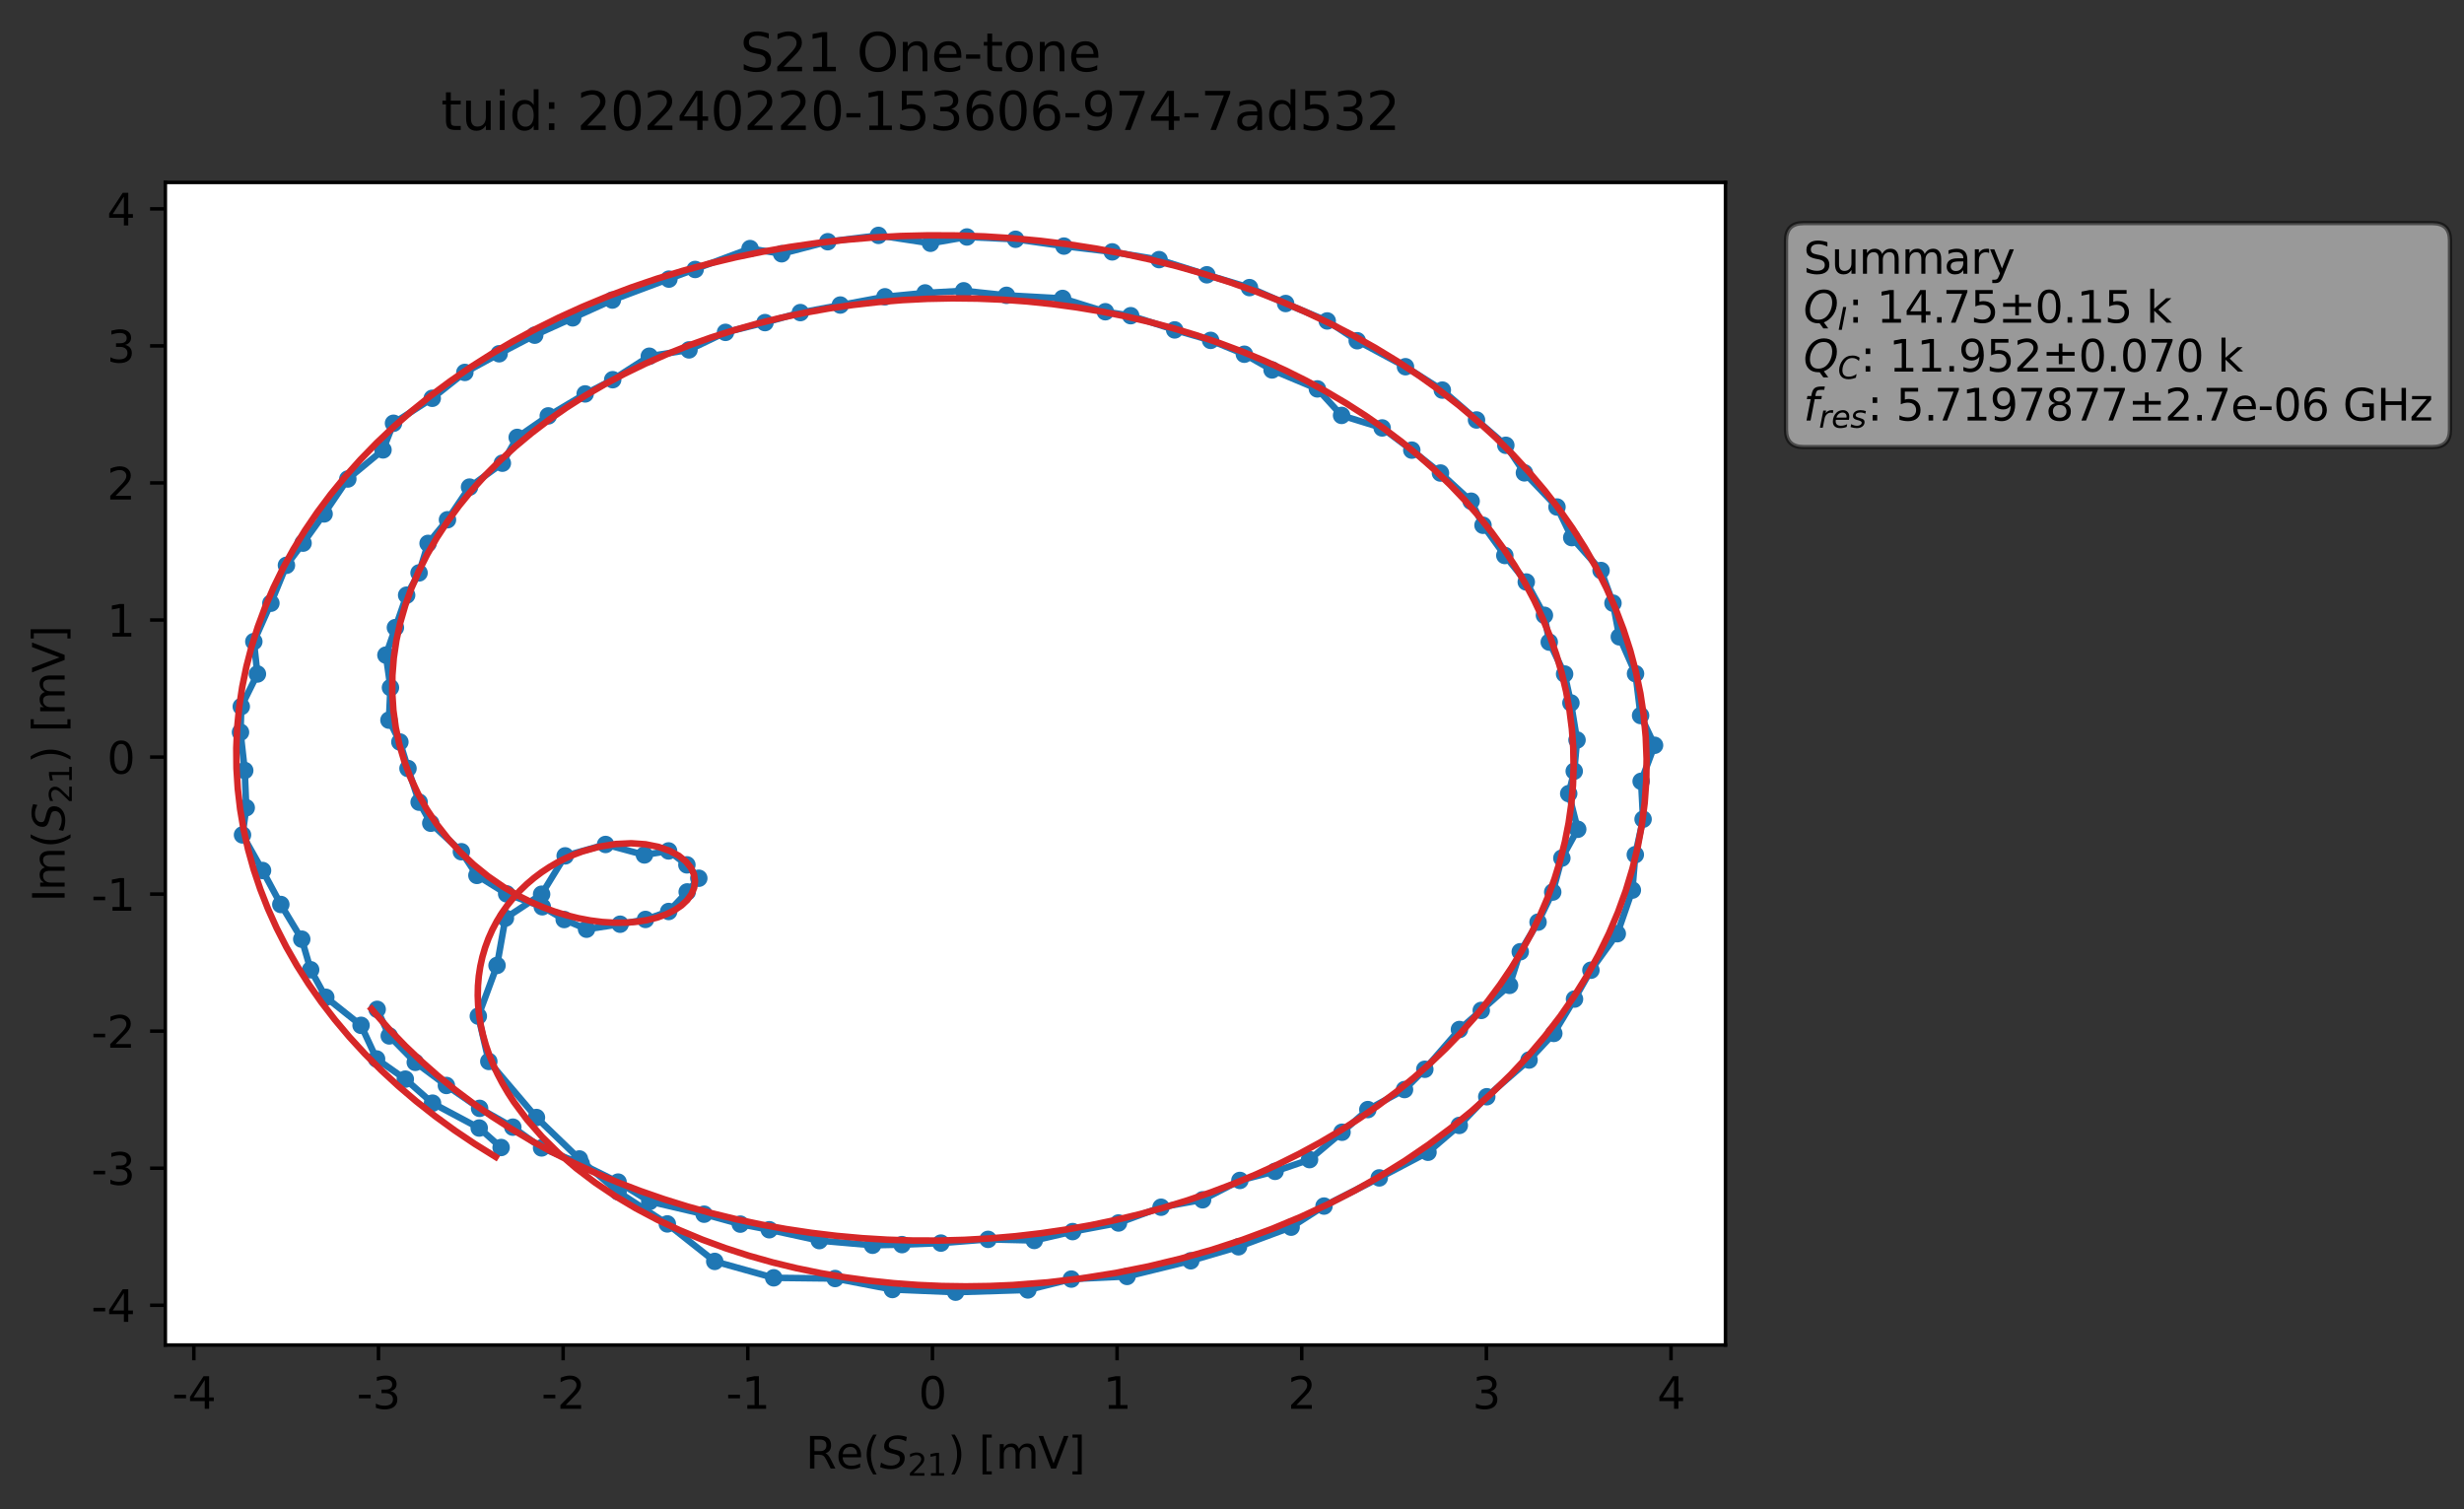 <?xml version="1.0" encoding="utf-8" standalone="no"?>
<!DOCTYPE svg PUBLIC "-//W3C//DTD SVG 1.1//EN"
  "http://www.w3.org/Graphics/SVG/1.1/DTD/svg11.dtd">
<svg xmlns:xlink="http://www.w3.org/1999/xlink" width="564.024pt" height="345.428pt" viewBox="0 0 564.024 345.428" xmlns="http://www.w3.org/2000/svg" version="1.1">
 <rect x="0" y="0" width="564.024" height="345.428" fill="#333333" stroke="none"/>
 <defs>
  <style type="text/css">*{stroke-linejoin: round; stroke-linecap: butt}</style>
 </defs>
 <g id="figure_1">
  <g id="patch_1">
   <path d="M 0 345.428 
L 564.024 345.428 
L 564.024 -0 
L 0 -0 
L 0 345.428 
z
" style="fill: none; opacity: 0"/>
  </g>
  <g id="axes_1">
   <g id="patch_2">
    <path d="M 37.848 307.872 
L 394.968 307.872 
L 394.968 41.76 
L 37.848 41.76 
z
" style="fill: #ffffff"/>
   </g>
   <g id="matplotlib.axis_1">
    <g id="xtick_1">
     <g id="line2d_1">
      <defs>
       <path id="md1c15b23c1" d="M 0 0 
L 0 3.5 
" style="stroke: #000000; stroke-width: 0.8"/>
      </defs>
      <g>
       <use xlink:href="#md1c15b23c1" x="44.371" y="307.872" style="stroke: #000000; stroke-width: 0.8"/>
      </g>
     </g>
     <g id="text_1">
      <!-- -4 -->
      <g transform="translate(39.386 322.47) scale(0.1 -0.1)">
       <defs>
        <path id="DejaVuSans-2d" d="M 313 2009 
L 1997 2009 
L 1997 1497 
L 313 1497 
L 313 2009 
z
" transform="scale(0.016)"/>
        <path id="DejaVuSans-34" d="M 2419 4116 
L 825 1625 
L 2419 1625 
L 2419 4116 
z
M 2253 4666 
L 3047 4666 
L 3047 1625 
L 3713 1625 
L 3713 1100 
L 3047 1100 
L 3047 0 
L 2419 0 
L 2419 1100 
L 313 1100 
L 313 1709 
L 2253 4666 
z
" transform="scale(0.016)"/>
       </defs>
       <use xlink:href="#DejaVuSans-2d"/>
       <use xlink:href="#DejaVuSans-34" x="36.084"/>
      </g>
     </g>
    </g>
    <g id="xtick_2">
     <g id="line2d_2">
      <g>
       <use xlink:href="#md1c15b23c1" x="86.638" y="307.872" style="stroke: #000000; stroke-width: 0.8"/>
      </g>
     </g>
     <g id="text_2">
      <!-- -3 -->
      <g transform="translate(81.653 322.47) scale(0.1 -0.1)">
       <defs>
        <path id="DejaVuSans-33" d="M 2597 2516 
Q 3050 2419 3304 2112 
Q 3559 1806 3559 1356 
Q 3559 666 3084 287 
Q 2609 -91 1734 -91 
Q 1441 -91 1130 -33 
Q 819 25 488 141 
L 488 750 
Q 750 597 1062 519 
Q 1375 441 1716 441 
Q 2309 441 2620 675 
Q 2931 909 2931 1356 
Q 2931 1769 2642 2001 
Q 2353 2234 1838 2234 
L 1294 2234 
L 1294 2753 
L 1863 2753 
Q 2328 2753 2575 2939 
Q 2822 3125 2822 3475 
Q 2822 3834 2567 4026 
Q 2313 4219 1838 4219 
Q 1578 4219 1281 4162 
Q 984 4106 628 3988 
L 628 4550 
Q 988 4650 1302 4700 
Q 1616 4750 1894 4750 
Q 2613 4750 3031 4423 
Q 3450 4097 3450 3541 
Q 3450 3153 3228 2886 
Q 3006 2619 2597 2516 
z
" transform="scale(0.016)"/>
       </defs>
       <use xlink:href="#DejaVuSans-2d"/>
       <use xlink:href="#DejaVuSans-33" x="36.084"/>
      </g>
     </g>
    </g>
    <g id="xtick_3">
     <g id="line2d_3">
      <g>
       <use xlink:href="#md1c15b23c1" x="128.905" y="307.872" style="stroke: #000000; stroke-width: 0.8"/>
      </g>
     </g>
     <g id="text_3">
      <!-- -2 -->
      <g transform="translate(123.92 322.47) scale(0.1 -0.1)">
       <defs>
        <path id="DejaVuSans-32" d="M 1228 531 
L 3431 531 
L 3431 0 
L 469 0 
L 469 531 
Q 828 903 1448 1529 
Q 2069 2156 2228 2338 
Q 2531 2678 2651 2914 
Q 2772 3150 2772 3378 
Q 2772 3750 2511 3984 
Q 2250 4219 1831 4219 
Q 1534 4219 1204 4116 
Q 875 4013 500 3803 
L 500 4441 
Q 881 4594 1212 4672 
Q 1544 4750 1819 4750 
Q 2544 4750 2975 4387 
Q 3406 4025 3406 3419 
Q 3406 3131 3298 2873 
Q 3191 2616 2906 2266 
Q 2828 2175 2409 1742 
Q 1991 1309 1228 531 
z
" transform="scale(0.016)"/>
       </defs>
       <use xlink:href="#DejaVuSans-2d"/>
       <use xlink:href="#DejaVuSans-32" x="36.084"/>
      </g>
     </g>
    </g>
    <g id="xtick_4">
     <g id="line2d_4">
      <g>
       <use xlink:href="#md1c15b23c1" x="171.173" y="307.872" style="stroke: #000000; stroke-width: 0.8"/>
      </g>
     </g>
     <g id="text_4">
      <!-- -1 -->
      <g transform="translate(166.187 322.47) scale(0.1 -0.1)">
       <defs>
        <path id="DejaVuSans-31" d="M 794 531 
L 1825 531 
L 1825 4091 
L 703 3866 
L 703 4441 
L 1819 4666 
L 2450 4666 
L 2450 531 
L 3481 531 
L 3481 0 
L 794 0 
L 794 531 
z
" transform="scale(0.016)"/>
       </defs>
       <use xlink:href="#DejaVuSans-2d"/>
       <use xlink:href="#DejaVuSans-31" x="36.084"/>
      </g>
     </g>
    </g>
    <g id="xtick_5">
     <g id="line2d_5">
      <g>
       <use xlink:href="#md1c15b23c1" x="213.44" y="307.872" style="stroke: #000000; stroke-width: 0.8"/>
      </g>
     </g>
     <g id="text_5">
      <!-- 0 -->
      <g transform="translate(210.258 322.47) scale(0.1 -0.1)">
       <defs>
        <path id="DejaVuSans-30" d="M 2034 4250 
Q 1547 4250 1301 3770 
Q 1056 3291 1056 2328 
Q 1056 1369 1301 889 
Q 1547 409 2034 409 
Q 2525 409 2770 889 
Q 3016 1369 3016 2328 
Q 3016 3291 2770 3770 
Q 2525 4250 2034 4250 
z
M 2034 4750 
Q 2819 4750 3233 4129 
Q 3647 3509 3647 2328 
Q 3647 1150 3233 529 
Q 2819 -91 2034 -91 
Q 1250 -91 836 529 
Q 422 1150 422 2328 
Q 422 3509 836 4129 
Q 1250 4750 2034 4750 
z
" transform="scale(0.016)"/>
       </defs>
       <use xlink:href="#DejaVuSans-30"/>
      </g>
     </g>
    </g>
    <g id="xtick_6">
     <g id="line2d_6">
      <g>
       <use xlink:href="#md1c15b23c1" x="255.707" y="307.872" style="stroke: #000000; stroke-width: 0.8"/>
      </g>
     </g>
     <g id="text_6">
      <!-- 1 -->
      <g transform="translate(252.526 322.47) scale(0.1 -0.1)">
       <use xlink:href="#DejaVuSans-31"/>
      </g>
     </g>
    </g>
    <g id="xtick_7">
     <g id="line2d_7">
      <g>
       <use xlink:href="#md1c15b23c1" x="297.974" y="307.872" style="stroke: #000000; stroke-width: 0.8"/>
      </g>
     </g>
     <g id="text_7">
      <!-- 2 -->
      <g transform="translate(294.793 322.47) scale(0.1 -0.1)">
       <use xlink:href="#DejaVuSans-32"/>
      </g>
     </g>
    </g>
    <g id="xtick_8">
     <g id="line2d_8">
      <g>
       <use xlink:href="#md1c15b23c1" x="340.241" y="307.872" style="stroke: #000000; stroke-width: 0.8"/>
      </g>
     </g>
     <g id="text_8">
      <!-- 3 -->
      <g transform="translate(337.06 322.47) scale(0.1 -0.1)">
       <use xlink:href="#DejaVuSans-33"/>
      </g>
     </g>
    </g>
    <g id="xtick_9">
     <g id="line2d_9">
      <g>
       <use xlink:href="#md1c15b23c1" x="382.508" y="307.872" style="stroke: #000000; stroke-width: 0.8"/>
      </g>
     </g>
     <g id="text_9">
      <!-- 4 -->
      <g transform="translate(379.327 322.47) scale(0.1 -0.1)">
       <use xlink:href="#DejaVuSans-34"/>
      </g>
     </g>
    </g>
    <g id="text_10">
     <!-- Re$(S_{21})$ [mV] -->
     <g transform="translate(184.408 336.149) scale(0.1 -0.1)">
      <defs>
       <path id="DejaVuSans-52" d="M 2841 2188 
Q 3044 2119 3236 1894 
Q 3428 1669 3622 1275 
L 4263 0 
L 3584 0 
L 2988 1197 
Q 2756 1666 2539 1819 
Q 2322 1972 1947 1972 
L 1259 1972 
L 1259 0 
L 628 0 
L 628 4666 
L 2053 4666 
Q 2853 4666 3247 4331 
Q 3641 3997 3641 3322 
Q 3641 2881 3436 2590 
Q 3231 2300 2841 2188 
z
M 1259 4147 
L 1259 2491 
L 2053 2491 
Q 2509 2491 2742 2702 
Q 2975 2913 2975 3322 
Q 2975 3731 2742 3939 
Q 2509 4147 2053 4147 
L 1259 4147 
z
" transform="scale(0.016)"/>
       <path id="DejaVuSans-65" d="M 3597 1894 
L 3597 1613 
L 953 1613 
Q 991 1019 1311 708 
Q 1631 397 2203 397 
Q 2534 397 2845 478 
Q 3156 559 3463 722 
L 3463 178 
Q 3153 47 2828 -22 
Q 2503 -91 2169 -91 
Q 1331 -91 842 396 
Q 353 884 353 1716 
Q 353 2575 817 3079 
Q 1281 3584 2069 3584 
Q 2775 3584 3186 3129 
Q 3597 2675 3597 1894 
z
M 3022 2063 
Q 3016 2534 2758 2815 
Q 2500 3097 2075 3097 
Q 1594 3097 1305 2825 
Q 1016 2553 972 2059 
L 3022 2063 
z
" transform="scale(0.016)"/>
       <path id="DejaVuSans-28" d="M 1984 4856 
Q 1566 4138 1362 3434 
Q 1159 2731 1159 2009 
Q 1159 1288 1364 580 
Q 1569 -128 1984 -844 
L 1484 -844 
Q 1016 -109 783 600 
Q 550 1309 550 2009 
Q 550 2706 781 3412 
Q 1013 4119 1484 4856 
L 1984 4856 
z
" transform="scale(0.016)"/>
       <path id="DejaVuSans-Oblique-53" d="M 3859 4513 
L 3738 3897 
Q 3422 4066 3111 4152 
Q 2800 4238 2509 4238 
Q 1944 4238 1609 3991 
Q 1275 3744 1275 3334 
Q 1275 3109 1398 2989 
Q 1522 2869 2034 2731 
L 2413 2638 
Q 3053 2472 3303 2217 
Q 3553 1963 3553 1503 
Q 3553 797 2998 353 
Q 2444 -91 1538 -91 
Q 1166 -91 791 -17 
Q 416 56 38 206 
L 166 856 
Q 513 641 861 531 
Q 1209 422 1556 422 
Q 2147 422 2503 684 
Q 2859 947 2859 1369 
Q 2859 1650 2717 1795 
Q 2575 1941 2106 2059 
L 1728 2156 
Q 1081 2325 845 2545 
Q 609 2766 609 3163 
Q 609 3859 1145 4304 
Q 1681 4750 2541 4750 
Q 2875 4750 3203 4690 
Q 3531 4631 3859 4513 
z
" transform="scale(0.016)"/>
       <path id="DejaVuSans-29" d="M 513 4856 
L 1013 4856 
Q 1481 4119 1714 3412 
Q 1947 2706 1947 2009 
Q 1947 1309 1714 600 
Q 1481 -109 1013 -844 
L 513 -844 
Q 928 -128 1133 580 
Q 1338 1288 1338 2009 
Q 1338 2731 1133 3434 
Q 928 4138 513 4856 
z
" transform="scale(0.016)"/>
       <path id="DejaVuSans-20" transform="scale(0.016)"/>
       <path id="DejaVuSans-5b" d="M 550 4863 
L 1875 4863 
L 1875 4416 
L 1125 4416 
L 1125 -397 
L 1875 -397 
L 1875 -844 
L 550 -844 
L 550 4863 
z
" transform="scale(0.016)"/>
       <path id="DejaVuSans-6d" d="M 3328 2828 
Q 3544 3216 3844 3400 
Q 4144 3584 4550 3584 
Q 5097 3584 5394 3201 
Q 5691 2819 5691 2113 
L 5691 0 
L 5113 0 
L 5113 2094 
Q 5113 2597 4934 2840 
Q 4756 3084 4391 3084 
Q 3944 3084 3684 2787 
Q 3425 2491 3425 1978 
L 3425 0 
L 2847 0 
L 2847 2094 
Q 2847 2600 2669 2842 
Q 2491 3084 2119 3084 
Q 1678 3084 1418 2786 
Q 1159 2488 1159 1978 
L 1159 0 
L 581 0 
L 581 3500 
L 1159 3500 
L 1159 2956 
Q 1356 3278 1631 3431 
Q 1906 3584 2284 3584 
Q 2666 3584 2933 3390 
Q 3200 3197 3328 2828 
z
" transform="scale(0.016)"/>
       <path id="DejaVuSans-56" d="M 1831 0 
L 50 4666 
L 709 4666 
L 2188 738 
L 3669 4666 
L 4325 4666 
L 2547 0 
L 1831 0 
z
" transform="scale(0.016)"/>
       <path id="DejaVuSans-5d" d="M 1947 4863 
L 1947 -844 
L 622 -844 
L 622 -397 
L 1369 -397 
L 1369 4416 
L 622 4416 
L 622 4863 
L 1947 4863 
z
" transform="scale(0.016)"/>
      </defs>
      <use xlink:href="#DejaVuSans-52" transform="translate(0 0.016)"/>
      <use xlink:href="#DejaVuSans-65" transform="translate(69.482 0.016)"/>
      <use xlink:href="#DejaVuSans-28" transform="translate(131.006 0.016)"/>
      <use xlink:href="#DejaVuSans-Oblique-53" transform="translate(170.02 0.016)"/>
      <use xlink:href="#DejaVuSans-32" transform="translate(233.496 -16.391) scale(0.7)"/>
      <use xlink:href="#DejaVuSans-31" transform="translate(278.032 -16.391) scale(0.7)"/>
      <use xlink:href="#DejaVuSans-29" transform="translate(325.303 0.016)"/>
      <use xlink:href="#DejaVuSans-20" transform="translate(364.316 0.016)"/>
      <use xlink:href="#DejaVuSans-5b" transform="translate(396.104 0.016)"/>
      <use xlink:href="#DejaVuSans-6d" transform="translate(435.117 0.016)"/>
      <use xlink:href="#DejaVuSans-56" transform="translate(532.529 0.016)"/>
      <use xlink:href="#DejaVuSans-5d" transform="translate(600.938 0.016)"/>
     </g>
    </g>
   </g>
   <g id="matplotlib.axis_2">
    <g id="ytick_1">
     <g id="line2d_10">
      <defs>
       <path id="m04c636e0ed" d="M 0 0 
L -3.5 0 
" style="stroke: #000000; stroke-width: 0.8"/>
      </defs>
      <g>
       <use xlink:href="#m04c636e0ed" x="37.848" y="298.772" style="stroke: #000000; stroke-width: 0.8"/>
      </g>
     </g>
     <g id="text_11">
      <!-- -4 -->
      <g transform="translate(20.878 302.571) scale(0.1 -0.1)">
       <use xlink:href="#DejaVuSans-2d"/>
       <use xlink:href="#DejaVuSans-34" x="36.084"/>
      </g>
     </g>
    </g>
    <g id="ytick_2">
     <g id="line2d_11">
      <g>
       <use xlink:href="#m04c636e0ed" x="37.848" y="267.401" style="stroke: #000000; stroke-width: 0.8"/>
      </g>
     </g>
     <g id="text_12">
      <!-- -3 -->
      <g transform="translate(20.878 271.2) scale(0.1 -0.1)">
       <use xlink:href="#DejaVuSans-2d"/>
       <use xlink:href="#DejaVuSans-33" x="36.084"/>
      </g>
     </g>
    </g>
    <g id="ytick_3">
     <g id="line2d_12">
      <g>
       <use xlink:href="#m04c636e0ed" x="37.848" y="236.029" style="stroke: #000000; stroke-width: 0.8"/>
      </g>
     </g>
     <g id="text_13">
      <!-- -2 -->
      <g transform="translate(20.878 239.829) scale(0.1 -0.1)">
       <use xlink:href="#DejaVuSans-2d"/>
       <use xlink:href="#DejaVuSans-32" x="36.084"/>
      </g>
     </g>
    </g>
    <g id="ytick_4">
     <g id="line2d_13">
      <g>
       <use xlink:href="#m04c636e0ed" x="37.848" y="204.658" style="stroke: #000000; stroke-width: 0.8"/>
      </g>
     </g>
     <g id="text_14">
      <!-- -1 -->
      <g transform="translate(20.878 208.457) scale(0.1 -0.1)">
       <use xlink:href="#DejaVuSans-2d"/>
       <use xlink:href="#DejaVuSans-31" x="36.084"/>
      </g>
     </g>
    </g>
    <g id="ytick_5">
     <g id="line2d_14">
      <g>
       <use xlink:href="#m04c636e0ed" x="37.848" y="173.287" style="stroke: #000000; stroke-width: 0.8"/>
      </g>
     </g>
     <g id="text_15">
      <!-- 0 -->
      <g transform="translate(24.486 177.086) scale(0.1 -0.1)">
       <use xlink:href="#DejaVuSans-30"/>
      </g>
     </g>
    </g>
    <g id="ytick_6">
     <g id="line2d_15">
      <g>
       <use xlink:href="#m04c636e0ed" x="37.848" y="141.916" style="stroke: #000000; stroke-width: 0.8"/>
      </g>
     </g>
     <g id="text_16">
      <!-- 1 -->
      <g transform="translate(24.486 145.715) scale(0.1 -0.1)">
       <use xlink:href="#DejaVuSans-31"/>
      </g>
     </g>
    </g>
    <g id="ytick_7">
     <g id="line2d_16">
      <g>
       <use xlink:href="#m04c636e0ed" x="37.848" y="110.545" style="stroke: #000000; stroke-width: 0.8"/>
      </g>
     </g>
     <g id="text_17">
      <!-- 2 -->
      <g transform="translate(24.486 114.344) scale(0.1 -0.1)">
       <use xlink:href="#DejaVuSans-32"/>
      </g>
     </g>
    </g>
    <g id="ytick_8">
     <g id="line2d_17">
      <g>
       <use xlink:href="#m04c636e0ed" x="37.848" y="79.173" style="stroke: #000000; stroke-width: 0.8"/>
      </g>
     </g>
     <g id="text_18">
      <!-- 3 -->
      <g transform="translate(24.486 82.973) scale(0.1 -0.1)">
       <use xlink:href="#DejaVuSans-33"/>
      </g>
     </g>
    </g>
    <g id="ytick_9">
     <g id="line2d_18">
      <g>
       <use xlink:href="#m04c636e0ed" x="37.848" y="47.802" style="stroke: #000000; stroke-width: 0.8"/>
      </g>
     </g>
     <g id="text_19">
      <!-- 4 -->
      <g transform="translate(24.486 51.601) scale(0.1 -0.1)">
       <use xlink:href="#DejaVuSans-34"/>
      </g>
     </g>
    </g>
    <g id="text_20">
     <!-- Im$(S_{21})$ [mV] -->
     <g transform="translate(14.798 206.466) rotate(-90) scale(0.1 -0.1)">
      <defs>
       <path id="DejaVuSans-49" d="M 628 4666 
L 1259 4666 
L 1259 0 
L 628 0 
L 628 4666 
z
" transform="scale(0.016)"/>
      </defs>
      <use xlink:href="#DejaVuSans-49" transform="translate(0 0.016)"/>
      <use xlink:href="#DejaVuSans-6d" transform="translate(25.867 0.016)"/>
      <use xlink:href="#DejaVuSans-28" transform="translate(123.279 0.016)"/>
      <use xlink:href="#DejaVuSans-Oblique-53" transform="translate(162.293 0.016)"/>
      <use xlink:href="#DejaVuSans-32" transform="translate(225.77 -16.391) scale(0.7)"/>
      <use xlink:href="#DejaVuSans-31" transform="translate(270.306 -16.391) scale(0.7)"/>
      <use xlink:href="#DejaVuSans-29" transform="translate(317.576 0.016)"/>
      <use xlink:href="#DejaVuSans-20" transform="translate(356.59 0.016)"/>
      <use xlink:href="#DejaVuSans-5b" transform="translate(388.377 0.016)"/>
      <use xlink:href="#DejaVuSans-6d" transform="translate(427.391 0.016)"/>
      <use xlink:href="#DejaVuSans-56" transform="translate(524.803 0.016)"/>
      <use xlink:href="#DejaVuSans-5d" transform="translate(593.211 0.016)"/>
     </g>
    </g>
   </g>
   <g id="line2d_19">
    <path d="M 114.706 262.665 
L 109.695 258.205 
L 99.008 252.514 
L 92.779 247.013 
L 86.203 242.395 
L 82.645 234.698 
L 74.575 228.274 
L 71.11 221.98 
L 69.073 214.976 
L 64.283 207.036 
L 60.099 199.258 
L 55.512 191.112 
L 56.367 184.891 
L 56.022 176.368 
L 55.052 167.607 
L 55.231 161.733 
L 58.927 154.277 
L 58.106 146.854 
L 62.011 138.075 
L 65.566 129.398 
L 69.373 124.324 
L 74.191 117.635 
L 79.618 109.641 
L 87.673 102.979 
L 90.077 96.883 
L 98.941 91.169 
L 106.407 85.248 
L 114.258 80.977 
L 122.401 76.721 
L 140.172 68.681 
L 171.691 56.899 
L 178.923 58.088 
L 189.48 55.329 
L 201.084 53.88 
L 212.992 55.685 
L 221.33 54.244 
L 232.472 54.769 
L 243.545 56.332 
L 254.599 57.656 
L 265.32 59.428 
L 276.251 62.901 
L 286.013 65.833 
L 294.293 69.473 
L 303.81 73.465 
L 310.675 77.992 
L 321.72 83.942 
L 330.157 89.296 
L 344.694 101.928 
L 348.944 108.235 
L 356.405 116.053 
L 359.781 123.059 
L 366.491 130.591 
L 369.22 138.06 
L 370.674 145.77 
L 374.384 154.209 
L 375.542 163.786 
L 378.736 170.594 
L 375.667 178.84 
L 376.111 187.517 
L 374.333 195.636 
L 373.657 203.747 
L 370.209 213.727 
L 364.17 222.082 
L 360.415 228.687 
L 355.679 236.548 
L 350.012 242.641 
L 340.332 251.045 
L 334.044 257.609 
L 326.878 263.749 
L 315.724 269.619 
L 303.077 276.069 
L 295.546 280.9 
L 283.497 285.386 
L 272.573 288.593 
L 257.99 292.177 
L 245.236 292.781 
L 235.284 295.264 
L 218.747 295.776 
L 204.271 295.171 
L 191.166 292.655 
L 177.107 292.492 
L 163.609 288.734 
L 152.757 280.152 
L 141.482 272.8 
L 132.626 265.286 
L 122.799 255.799 
L 111.89 242.963 
L 109.49 232.595 
L 113.772 220.988 
L 115.692 210.16 
L 123.98 204.687 
L 129.367 195.904 
L 138.615 193.299 
L 147.51 195.694 
L 153.04 194.777 
L 157.234 197.966 
L 159.96 201.029 
L 157.303 204.161 
L 153.066 208.64 
L 147.756 210.458 
L 141.947 211.55 
L 134.263 212.693 
L 129.146 210.479 
L 124.133 207.56 
L 115.976 204.606 
L 109.167 200.378 
L 105.615 194.96 
L 98.606 188.435 
L 95.943 183.619 
L 93.393 175.906 
L 91.536 169.843 
L 89.035 164.842 
L 89.38 157.392 
L 88.338 149.953 
L 93.084 136.231 
L 95.924 131.136 
L 97.989 124.383 
L 102.43 118.972 
L 107.482 111.495 
L 114.995 106.024 
L 118.388 100.12 
L 125.5 95.197 
L 133.943 90.168 
L 140.251 86.912 
L 148.631 81.538 
L 157.719 80.089 
L 166.071 76.079 
L 175.112 73.846 
L 183.209 71.552 
L 202.575 67.933 
L 211.768 67.051 
L 220.594 66.563 
L 230.39 67.598 
L 243.235 68.309 
L 253.018 71.356 
L 258.825 72.261 
L 268.888 75.519 
L 277.117 77.911 
L 284.839 81.082 
L 291.183 84.678 
L 301.556 89.019 
L 307.097 95.086 
L 316.385 97.954 
L 323.169 103.038 
L 329.731 108.278 
L 336.751 114.725 
L 339.468 120.234 
L 344.464 127.151 
L 349.371 133.217 
L 353.529 140.84 
L 354.634 146.98 
L 358.149 154.282 
L 359.595 160.903 
L 360.991 169.385 
L 360.35 176.525 
L 359.089 181.659 
L 361.151 189.82 
L 357.521 196.415 
L 355.43 204.193 
L 352.07 211.077 
L 347.994 217.855 
L 345.545 225.55 
L 334.073 235.654 
L 326.155 244.754 
L 321.505 249.4 
L 313.105 253.984 
L 307.198 259.169 
L 299.762 265.437 
L 291.875 268.122 
L 283.818 270.2 
L 275.28 274.631 
L 265.767 276.335 
L 256.03 279.942 
L 245.529 281.912 
L 236.753 283.939 
L 226.181 283.69 
L 215.378 284.544 
L 206.467 284.892 
L 199.737 285.037 
L 187.545 283.974 
L 176.092 281.488 
L 169.46 280.203 
L 161.178 277.929 
L 148.729 275.013 
L 141.482 270.578 
L 133.047 266.392 
L 123.972 262.758 
L 117.392 258.005 
L 109.781 253.7 
L 102.18 248.461 
L 95.058 243.17 
L 89.103 237.12 
L 86.339 231.04 
L 86.339 231.04 
" clip-path="url(#p7414dcfd62)" style="fill: none; stroke: #1f77b4; stroke-width: 1.5; stroke-linecap: square"/>
    <defs>
     <path id="m7f1b5e32ef" d="M 0 1.5 
C 0.398 1.5 0.779 1.342 1.061 1.061 
C 1.342 0.779 1.5 0.398 1.5 0 
C 1.5 -0.398 1.342 -0.779 1.061 -1.061 
C 0.779 -1.342 0.398 -1.5 0 -1.5 
C -0.398 -1.5 -0.779 -1.342 -1.061 -1.061 
C -1.342 -0.779 -1.5 -0.398 -1.5 0 
C -1.5 0.398 -1.342 0.779 -1.061 1.061 
C -0.779 1.342 -0.398 1.5 0 1.5 
z
" style="stroke: #1f77b4"/>
    </defs>
    <g clip-path="url(#p7414dcfd62)">
     <use xlink:href="#m7f1b5e32ef" x="114.706" y="262.665" style="fill: #1f77b4; stroke: #1f77b4"/>
     <use xlink:href="#m7f1b5e32ef" x="109.695" y="258.205" style="fill: #1f77b4; stroke: #1f77b4"/>
     <use xlink:href="#m7f1b5e32ef" x="99.008" y="252.514" style="fill: #1f77b4; stroke: #1f77b4"/>
     <use xlink:href="#m7f1b5e32ef" x="92.779" y="247.013" style="fill: #1f77b4; stroke: #1f77b4"/>
     <use xlink:href="#m7f1b5e32ef" x="86.203" y="242.395" style="fill: #1f77b4; stroke: #1f77b4"/>
     <use xlink:href="#m7f1b5e32ef" x="82.645" y="234.698" style="fill: #1f77b4; stroke: #1f77b4"/>
     <use xlink:href="#m7f1b5e32ef" x="74.575" y="228.274" style="fill: #1f77b4; stroke: #1f77b4"/>
     <use xlink:href="#m7f1b5e32ef" x="71.11" y="221.98" style="fill: #1f77b4; stroke: #1f77b4"/>
     <use xlink:href="#m7f1b5e32ef" x="69.073" y="214.976" style="fill: #1f77b4; stroke: #1f77b4"/>
     <use xlink:href="#m7f1b5e32ef" x="64.283" y="207.036" style="fill: #1f77b4; stroke: #1f77b4"/>
     <use xlink:href="#m7f1b5e32ef" x="60.099" y="199.258" style="fill: #1f77b4; stroke: #1f77b4"/>
     <use xlink:href="#m7f1b5e32ef" x="55.512" y="191.112" style="fill: #1f77b4; stroke: #1f77b4"/>
     <use xlink:href="#m7f1b5e32ef" x="56.367" y="184.891" style="fill: #1f77b4; stroke: #1f77b4"/>
     <use xlink:href="#m7f1b5e32ef" x="56.022" y="176.368" style="fill: #1f77b4; stroke: #1f77b4"/>
     <use xlink:href="#m7f1b5e32ef" x="55.052" y="167.607" style="fill: #1f77b4; stroke: #1f77b4"/>
     <use xlink:href="#m7f1b5e32ef" x="55.231" y="161.733" style="fill: #1f77b4; stroke: #1f77b4"/>
     <use xlink:href="#m7f1b5e32ef" x="58.927" y="154.277" style="fill: #1f77b4; stroke: #1f77b4"/>
     <use xlink:href="#m7f1b5e32ef" x="58.106" y="146.854" style="fill: #1f77b4; stroke: #1f77b4"/>
     <use xlink:href="#m7f1b5e32ef" x="62.011" y="138.075" style="fill: #1f77b4; stroke: #1f77b4"/>
     <use xlink:href="#m7f1b5e32ef" x="65.566" y="129.398" style="fill: #1f77b4; stroke: #1f77b4"/>
     <use xlink:href="#m7f1b5e32ef" x="69.373" y="124.324" style="fill: #1f77b4; stroke: #1f77b4"/>
     <use xlink:href="#m7f1b5e32ef" x="74.191" y="117.635" style="fill: #1f77b4; stroke: #1f77b4"/>
     <use xlink:href="#m7f1b5e32ef" x="79.618" y="109.641" style="fill: #1f77b4; stroke: #1f77b4"/>
     <use xlink:href="#m7f1b5e32ef" x="87.673" y="102.979" style="fill: #1f77b4; stroke: #1f77b4"/>
     <use xlink:href="#m7f1b5e32ef" x="90.077" y="96.883" style="fill: #1f77b4; stroke: #1f77b4"/>
     <use xlink:href="#m7f1b5e32ef" x="98.941" y="91.169" style="fill: #1f77b4; stroke: #1f77b4"/>
     <use xlink:href="#m7f1b5e32ef" x="106.407" y="85.248" style="fill: #1f77b4; stroke: #1f77b4"/>
     <use xlink:href="#m7f1b5e32ef" x="114.258" y="80.977" style="fill: #1f77b4; stroke: #1f77b4"/>
     <use xlink:href="#m7f1b5e32ef" x="122.401" y="76.721" style="fill: #1f77b4; stroke: #1f77b4"/>
     <use xlink:href="#m7f1b5e32ef" x="131.096" y="72.755" style="fill: #1f77b4; stroke: #1f77b4"/>
     <use xlink:href="#m7f1b5e32ef" x="140.172" y="68.681" style="fill: #1f77b4; stroke: #1f77b4"/>
     <use xlink:href="#m7f1b5e32ef" x="153.118" y="63.888" style="fill: #1f77b4; stroke: #1f77b4"/>
     <use xlink:href="#m7f1b5e32ef" x="159.122" y="61.684" style="fill: #1f77b4; stroke: #1f77b4"/>
     <use xlink:href="#m7f1b5e32ef" x="171.691" y="56.899" style="fill: #1f77b4; stroke: #1f77b4"/>
     <use xlink:href="#m7f1b5e32ef" x="178.923" y="58.088" style="fill: #1f77b4; stroke: #1f77b4"/>
     <use xlink:href="#m7f1b5e32ef" x="189.48" y="55.329" style="fill: #1f77b4; stroke: #1f77b4"/>
     <use xlink:href="#m7f1b5e32ef" x="201.084" y="53.88" style="fill: #1f77b4; stroke: #1f77b4"/>
     <use xlink:href="#m7f1b5e32ef" x="212.992" y="55.685" style="fill: #1f77b4; stroke: #1f77b4"/>
     <use xlink:href="#m7f1b5e32ef" x="221.33" y="54.244" style="fill: #1f77b4; stroke: #1f77b4"/>
     <use xlink:href="#m7f1b5e32ef" x="232.472" y="54.769" style="fill: #1f77b4; stroke: #1f77b4"/>
     <use xlink:href="#m7f1b5e32ef" x="243.545" y="56.332" style="fill: #1f77b4; stroke: #1f77b4"/>
     <use xlink:href="#m7f1b5e32ef" x="254.599" y="57.656" style="fill: #1f77b4; stroke: #1f77b4"/>
     <use xlink:href="#m7f1b5e32ef" x="265.32" y="59.428" style="fill: #1f77b4; stroke: #1f77b4"/>
     <use xlink:href="#m7f1b5e32ef" x="276.251" y="62.901" style="fill: #1f77b4; stroke: #1f77b4"/>
     <use xlink:href="#m7f1b5e32ef" x="286.013" y="65.833" style="fill: #1f77b4; stroke: #1f77b4"/>
     <use xlink:href="#m7f1b5e32ef" x="294.293" y="69.473" style="fill: #1f77b4; stroke: #1f77b4"/>
     <use xlink:href="#m7f1b5e32ef" x="303.81" y="73.465" style="fill: #1f77b4; stroke: #1f77b4"/>
     <use xlink:href="#m7f1b5e32ef" x="310.675" y="77.992" style="fill: #1f77b4; stroke: #1f77b4"/>
     <use xlink:href="#m7f1b5e32ef" x="321.72" y="83.942" style="fill: #1f77b4; stroke: #1f77b4"/>
     <use xlink:href="#m7f1b5e32ef" x="330.157" y="89.296" style="fill: #1f77b4; stroke: #1f77b4"/>
     <use xlink:href="#m7f1b5e32ef" x="337.985" y="96.131" style="fill: #1f77b4; stroke: #1f77b4"/>
     <use xlink:href="#m7f1b5e32ef" x="344.694" y="101.928" style="fill: #1f77b4; stroke: #1f77b4"/>
     <use xlink:href="#m7f1b5e32ef" x="348.944" y="108.235" style="fill: #1f77b4; stroke: #1f77b4"/>
     <use xlink:href="#m7f1b5e32ef" x="356.405" y="116.053" style="fill: #1f77b4; stroke: #1f77b4"/>
     <use xlink:href="#m7f1b5e32ef" x="359.781" y="123.059" style="fill: #1f77b4; stroke: #1f77b4"/>
     <use xlink:href="#m7f1b5e32ef" x="366.491" y="130.591" style="fill: #1f77b4; stroke: #1f77b4"/>
     <use xlink:href="#m7f1b5e32ef" x="369.22" y="138.06" style="fill: #1f77b4; stroke: #1f77b4"/>
     <use xlink:href="#m7f1b5e32ef" x="370.674" y="145.77" style="fill: #1f77b4; stroke: #1f77b4"/>
     <use xlink:href="#m7f1b5e32ef" x="374.384" y="154.209" style="fill: #1f77b4; stroke: #1f77b4"/>
     <use xlink:href="#m7f1b5e32ef" x="375.542" y="163.786" style="fill: #1f77b4; stroke: #1f77b4"/>
     <use xlink:href="#m7f1b5e32ef" x="378.736" y="170.594" style="fill: #1f77b4; stroke: #1f77b4"/>
     <use xlink:href="#m7f1b5e32ef" x="375.667" y="178.84" style="fill: #1f77b4; stroke: #1f77b4"/>
     <use xlink:href="#m7f1b5e32ef" x="376.111" y="187.517" style="fill: #1f77b4; stroke: #1f77b4"/>
     <use xlink:href="#m7f1b5e32ef" x="374.333" y="195.636" style="fill: #1f77b4; stroke: #1f77b4"/>
     <use xlink:href="#m7f1b5e32ef" x="373.657" y="203.747" style="fill: #1f77b4; stroke: #1f77b4"/>
     <use xlink:href="#m7f1b5e32ef" x="370.209" y="213.727" style="fill: #1f77b4; stroke: #1f77b4"/>
     <use xlink:href="#m7f1b5e32ef" x="364.17" y="222.082" style="fill: #1f77b4; stroke: #1f77b4"/>
     <use xlink:href="#m7f1b5e32ef" x="360.415" y="228.687" style="fill: #1f77b4; stroke: #1f77b4"/>
     <use xlink:href="#m7f1b5e32ef" x="355.679" y="236.548" style="fill: #1f77b4; stroke: #1f77b4"/>
     <use xlink:href="#m7f1b5e32ef" x="350.012" y="242.641" style="fill: #1f77b4; stroke: #1f77b4"/>
     <use xlink:href="#m7f1b5e32ef" x="340.332" y="251.045" style="fill: #1f77b4; stroke: #1f77b4"/>
     <use xlink:href="#m7f1b5e32ef" x="334.044" y="257.609" style="fill: #1f77b4; stroke: #1f77b4"/>
     <use xlink:href="#m7f1b5e32ef" x="326.878" y="263.749" style="fill: #1f77b4; stroke: #1f77b4"/>
     <use xlink:href="#m7f1b5e32ef" x="315.724" y="269.619" style="fill: #1f77b4; stroke: #1f77b4"/>
     <use xlink:href="#m7f1b5e32ef" x="303.077" y="276.069" style="fill: #1f77b4; stroke: #1f77b4"/>
     <use xlink:href="#m7f1b5e32ef" x="295.546" y="280.9" style="fill: #1f77b4; stroke: #1f77b4"/>
     <use xlink:href="#m7f1b5e32ef" x="283.497" y="285.386" style="fill: #1f77b4; stroke: #1f77b4"/>
     <use xlink:href="#m7f1b5e32ef" x="272.573" y="288.593" style="fill: #1f77b4; stroke: #1f77b4"/>
     <use xlink:href="#m7f1b5e32ef" x="257.99" y="292.177" style="fill: #1f77b4; stroke: #1f77b4"/>
     <use xlink:href="#m7f1b5e32ef" x="245.236" y="292.781" style="fill: #1f77b4; stroke: #1f77b4"/>
     <use xlink:href="#m7f1b5e32ef" x="235.284" y="295.264" style="fill: #1f77b4; stroke: #1f77b4"/>
     <use xlink:href="#m7f1b5e32ef" x="218.747" y="295.776" style="fill: #1f77b4; stroke: #1f77b4"/>
     <use xlink:href="#m7f1b5e32ef" x="204.271" y="295.171" style="fill: #1f77b4; stroke: #1f77b4"/>
     <use xlink:href="#m7f1b5e32ef" x="191.166" y="292.655" style="fill: #1f77b4; stroke: #1f77b4"/>
     <use xlink:href="#m7f1b5e32ef" x="177.107" y="292.492" style="fill: #1f77b4; stroke: #1f77b4"/>
     <use xlink:href="#m7f1b5e32ef" x="163.609" y="288.734" style="fill: #1f77b4; stroke: #1f77b4"/>
     <use xlink:href="#m7f1b5e32ef" x="152.757" y="280.152" style="fill: #1f77b4; stroke: #1f77b4"/>
     <use xlink:href="#m7f1b5e32ef" x="141.482" y="272.8" style="fill: #1f77b4; stroke: #1f77b4"/>
     <use xlink:href="#m7f1b5e32ef" x="132.626" y="265.286" style="fill: #1f77b4; stroke: #1f77b4"/>
     <use xlink:href="#m7f1b5e32ef" x="122.799" y="255.799" style="fill: #1f77b4; stroke: #1f77b4"/>
     <use xlink:href="#m7f1b5e32ef" x="111.89" y="242.963" style="fill: #1f77b4; stroke: #1f77b4"/>
     <use xlink:href="#m7f1b5e32ef" x="109.49" y="232.595" style="fill: #1f77b4; stroke: #1f77b4"/>
     <use xlink:href="#m7f1b5e32ef" x="113.772" y="220.988" style="fill: #1f77b4; stroke: #1f77b4"/>
     <use xlink:href="#m7f1b5e32ef" x="115.692" y="210.16" style="fill: #1f77b4; stroke: #1f77b4"/>
     <use xlink:href="#m7f1b5e32ef" x="123.98" y="204.687" style="fill: #1f77b4; stroke: #1f77b4"/>
     <use xlink:href="#m7f1b5e32ef" x="129.367" y="195.904" style="fill: #1f77b4; stroke: #1f77b4"/>
     <use xlink:href="#m7f1b5e32ef" x="138.615" y="193.299" style="fill: #1f77b4; stroke: #1f77b4"/>
     <use xlink:href="#m7f1b5e32ef" x="147.51" y="195.694" style="fill: #1f77b4; stroke: #1f77b4"/>
     <use xlink:href="#m7f1b5e32ef" x="153.04" y="194.777" style="fill: #1f77b4; stroke: #1f77b4"/>
     <use xlink:href="#m7f1b5e32ef" x="157.234" y="197.966" style="fill: #1f77b4; stroke: #1f77b4"/>
     <use xlink:href="#m7f1b5e32ef" x="159.96" y="201.029" style="fill: #1f77b4; stroke: #1f77b4"/>
     <use xlink:href="#m7f1b5e32ef" x="157.303" y="204.161" style="fill: #1f77b4; stroke: #1f77b4"/>
     <use xlink:href="#m7f1b5e32ef" x="153.066" y="208.64" style="fill: #1f77b4; stroke: #1f77b4"/>
     <use xlink:href="#m7f1b5e32ef" x="147.756" y="210.458" style="fill: #1f77b4; stroke: #1f77b4"/>
     <use xlink:href="#m7f1b5e32ef" x="141.947" y="211.55" style="fill: #1f77b4; stroke: #1f77b4"/>
     <use xlink:href="#m7f1b5e32ef" x="134.263" y="212.693" style="fill: #1f77b4; stroke: #1f77b4"/>
     <use xlink:href="#m7f1b5e32ef" x="129.146" y="210.479" style="fill: #1f77b4; stroke: #1f77b4"/>
     <use xlink:href="#m7f1b5e32ef" x="124.133" y="207.56" style="fill: #1f77b4; stroke: #1f77b4"/>
     <use xlink:href="#m7f1b5e32ef" x="115.976" y="204.606" style="fill: #1f77b4; stroke: #1f77b4"/>
     <use xlink:href="#m7f1b5e32ef" x="109.167" y="200.378" style="fill: #1f77b4; stroke: #1f77b4"/>
     <use xlink:href="#m7f1b5e32ef" x="105.615" y="194.96" style="fill: #1f77b4; stroke: #1f77b4"/>
     <use xlink:href="#m7f1b5e32ef" x="98.606" y="188.435" style="fill: #1f77b4; stroke: #1f77b4"/>
     <use xlink:href="#m7f1b5e32ef" x="95.943" y="183.619" style="fill: #1f77b4; stroke: #1f77b4"/>
     <use xlink:href="#m7f1b5e32ef" x="93.393" y="175.906" style="fill: #1f77b4; stroke: #1f77b4"/>
     <use xlink:href="#m7f1b5e32ef" x="91.536" y="169.843" style="fill: #1f77b4; stroke: #1f77b4"/>
     <use xlink:href="#m7f1b5e32ef" x="89.035" y="164.842" style="fill: #1f77b4; stroke: #1f77b4"/>
     <use xlink:href="#m7f1b5e32ef" x="89.38" y="157.392" style="fill: #1f77b4; stroke: #1f77b4"/>
     <use xlink:href="#m7f1b5e32ef" x="88.338" y="149.953" style="fill: #1f77b4; stroke: #1f77b4"/>
     <use xlink:href="#m7f1b5e32ef" x="90.512" y="143.654" style="fill: #1f77b4; stroke: #1f77b4"/>
     <use xlink:href="#m7f1b5e32ef" x="93.084" y="136.231" style="fill: #1f77b4; stroke: #1f77b4"/>
     <use xlink:href="#m7f1b5e32ef" x="95.924" y="131.136" style="fill: #1f77b4; stroke: #1f77b4"/>
     <use xlink:href="#m7f1b5e32ef" x="97.989" y="124.383" style="fill: #1f77b4; stroke: #1f77b4"/>
     <use xlink:href="#m7f1b5e32ef" x="102.43" y="118.972" style="fill: #1f77b4; stroke: #1f77b4"/>
     <use xlink:href="#m7f1b5e32ef" x="107.482" y="111.495" style="fill: #1f77b4; stroke: #1f77b4"/>
     <use xlink:href="#m7f1b5e32ef" x="114.995" y="106.024" style="fill: #1f77b4; stroke: #1f77b4"/>
     <use xlink:href="#m7f1b5e32ef" x="118.388" y="100.12" style="fill: #1f77b4; stroke: #1f77b4"/>
     <use xlink:href="#m7f1b5e32ef" x="125.5" y="95.197" style="fill: #1f77b4; stroke: #1f77b4"/>
     <use xlink:href="#m7f1b5e32ef" x="133.943" y="90.168" style="fill: #1f77b4; stroke: #1f77b4"/>
     <use xlink:href="#m7f1b5e32ef" x="140.251" y="86.912" style="fill: #1f77b4; stroke: #1f77b4"/>
     <use xlink:href="#m7f1b5e32ef" x="148.631" y="81.538" style="fill: #1f77b4; stroke: #1f77b4"/>
     <use xlink:href="#m7f1b5e32ef" x="157.719" y="80.089" style="fill: #1f77b4; stroke: #1f77b4"/>
     <use xlink:href="#m7f1b5e32ef" x="166.071" y="76.079" style="fill: #1f77b4; stroke: #1f77b4"/>
     <use xlink:href="#m7f1b5e32ef" x="175.112" y="73.846" style="fill: #1f77b4; stroke: #1f77b4"/>
     <use xlink:href="#m7f1b5e32ef" x="183.209" y="71.552" style="fill: #1f77b4; stroke: #1f77b4"/>
     <use xlink:href="#m7f1b5e32ef" x="192.35" y="69.824" style="fill: #1f77b4; stroke: #1f77b4"/>
     <use xlink:href="#m7f1b5e32ef" x="202.575" y="67.933" style="fill: #1f77b4; stroke: #1f77b4"/>
     <use xlink:href="#m7f1b5e32ef" x="211.768" y="67.051" style="fill: #1f77b4; stroke: #1f77b4"/>
     <use xlink:href="#m7f1b5e32ef" x="220.594" y="66.563" style="fill: #1f77b4; stroke: #1f77b4"/>
     <use xlink:href="#m7f1b5e32ef" x="230.39" y="67.598" style="fill: #1f77b4; stroke: #1f77b4"/>
     <use xlink:href="#m7f1b5e32ef" x="243.235" y="68.309" style="fill: #1f77b4; stroke: #1f77b4"/>
     <use xlink:href="#m7f1b5e32ef" x="253.018" y="71.356" style="fill: #1f77b4; stroke: #1f77b4"/>
     <use xlink:href="#m7f1b5e32ef" x="258.825" y="72.261" style="fill: #1f77b4; stroke: #1f77b4"/>
     <use xlink:href="#m7f1b5e32ef" x="268.888" y="75.519" style="fill: #1f77b4; stroke: #1f77b4"/>
     <use xlink:href="#m7f1b5e32ef" x="277.117" y="77.911" style="fill: #1f77b4; stroke: #1f77b4"/>
     <use xlink:href="#m7f1b5e32ef" x="284.839" y="81.082" style="fill: #1f77b4; stroke: #1f77b4"/>
     <use xlink:href="#m7f1b5e32ef" x="291.183" y="84.678" style="fill: #1f77b4; stroke: #1f77b4"/>
     <use xlink:href="#m7f1b5e32ef" x="301.556" y="89.019" style="fill: #1f77b4; stroke: #1f77b4"/>
     <use xlink:href="#m7f1b5e32ef" x="307.097" y="95.086" style="fill: #1f77b4; stroke: #1f77b4"/>
     <use xlink:href="#m7f1b5e32ef" x="316.385" y="97.954" style="fill: #1f77b4; stroke: #1f77b4"/>
     <use xlink:href="#m7f1b5e32ef" x="323.169" y="103.038" style="fill: #1f77b4; stroke: #1f77b4"/>
     <use xlink:href="#m7f1b5e32ef" x="329.731" y="108.278" style="fill: #1f77b4; stroke: #1f77b4"/>
     <use xlink:href="#m7f1b5e32ef" x="336.751" y="114.725" style="fill: #1f77b4; stroke: #1f77b4"/>
     <use xlink:href="#m7f1b5e32ef" x="339.468" y="120.234" style="fill: #1f77b4; stroke: #1f77b4"/>
     <use xlink:href="#m7f1b5e32ef" x="344.464" y="127.151" style="fill: #1f77b4; stroke: #1f77b4"/>
     <use xlink:href="#m7f1b5e32ef" x="349.371" y="133.217" style="fill: #1f77b4; stroke: #1f77b4"/>
     <use xlink:href="#m7f1b5e32ef" x="353.529" y="140.84" style="fill: #1f77b4; stroke: #1f77b4"/>
     <use xlink:href="#m7f1b5e32ef" x="354.634" y="146.98" style="fill: #1f77b4; stroke: #1f77b4"/>
     <use xlink:href="#m7f1b5e32ef" x="358.149" y="154.282" style="fill: #1f77b4; stroke: #1f77b4"/>
     <use xlink:href="#m7f1b5e32ef" x="359.595" y="160.903" style="fill: #1f77b4; stroke: #1f77b4"/>
     <use xlink:href="#m7f1b5e32ef" x="360.991" y="169.385" style="fill: #1f77b4; stroke: #1f77b4"/>
     <use xlink:href="#m7f1b5e32ef" x="360.35" y="176.525" style="fill: #1f77b4; stroke: #1f77b4"/>
     <use xlink:href="#m7f1b5e32ef" x="359.089" y="181.659" style="fill: #1f77b4; stroke: #1f77b4"/>
     <use xlink:href="#m7f1b5e32ef" x="361.151" y="189.82" style="fill: #1f77b4; stroke: #1f77b4"/>
     <use xlink:href="#m7f1b5e32ef" x="357.521" y="196.415" style="fill: #1f77b4; stroke: #1f77b4"/>
     <use xlink:href="#m7f1b5e32ef" x="355.43" y="204.193" style="fill: #1f77b4; stroke: #1f77b4"/>
     <use xlink:href="#m7f1b5e32ef" x="352.07" y="211.077" style="fill: #1f77b4; stroke: #1f77b4"/>
     <use xlink:href="#m7f1b5e32ef" x="347.994" y="217.855" style="fill: #1f77b4; stroke: #1f77b4"/>
     <use xlink:href="#m7f1b5e32ef" x="345.545" y="225.55" style="fill: #1f77b4; stroke: #1f77b4"/>
     <use xlink:href="#m7f1b5e32ef" x="339.069" y="231.282" style="fill: #1f77b4; stroke: #1f77b4"/>
     <use xlink:href="#m7f1b5e32ef" x="334.073" y="235.654" style="fill: #1f77b4; stroke: #1f77b4"/>
     <use xlink:href="#m7f1b5e32ef" x="326.155" y="244.754" style="fill: #1f77b4; stroke: #1f77b4"/>
     <use xlink:href="#m7f1b5e32ef" x="321.505" y="249.4" style="fill: #1f77b4; stroke: #1f77b4"/>
     <use xlink:href="#m7f1b5e32ef" x="313.105" y="253.984" style="fill: #1f77b4; stroke: #1f77b4"/>
     <use xlink:href="#m7f1b5e32ef" x="307.198" y="259.169" style="fill: #1f77b4; stroke: #1f77b4"/>
     <use xlink:href="#m7f1b5e32ef" x="299.762" y="265.437" style="fill: #1f77b4; stroke: #1f77b4"/>
     <use xlink:href="#m7f1b5e32ef" x="291.875" y="268.122" style="fill: #1f77b4; stroke: #1f77b4"/>
     <use xlink:href="#m7f1b5e32ef" x="283.818" y="270.2" style="fill: #1f77b4; stroke: #1f77b4"/>
     <use xlink:href="#m7f1b5e32ef" x="275.28" y="274.631" style="fill: #1f77b4; stroke: #1f77b4"/>
     <use xlink:href="#m7f1b5e32ef" x="265.767" y="276.335" style="fill: #1f77b4; stroke: #1f77b4"/>
     <use xlink:href="#m7f1b5e32ef" x="256.03" y="279.942" style="fill: #1f77b4; stroke: #1f77b4"/>
     <use xlink:href="#m7f1b5e32ef" x="245.529" y="281.912" style="fill: #1f77b4; stroke: #1f77b4"/>
     <use xlink:href="#m7f1b5e32ef" x="236.753" y="283.939" style="fill: #1f77b4; stroke: #1f77b4"/>
     <use xlink:href="#m7f1b5e32ef" x="226.181" y="283.69" style="fill: #1f77b4; stroke: #1f77b4"/>
     <use xlink:href="#m7f1b5e32ef" x="215.378" y="284.544" style="fill: #1f77b4; stroke: #1f77b4"/>
     <use xlink:href="#m7f1b5e32ef" x="206.467" y="284.892" style="fill: #1f77b4; stroke: #1f77b4"/>
     <use xlink:href="#m7f1b5e32ef" x="199.737" y="285.037" style="fill: #1f77b4; stroke: #1f77b4"/>
     <use xlink:href="#m7f1b5e32ef" x="187.545" y="283.974" style="fill: #1f77b4; stroke: #1f77b4"/>
     <use xlink:href="#m7f1b5e32ef" x="176.092" y="281.488" style="fill: #1f77b4; stroke: #1f77b4"/>
     <use xlink:href="#m7f1b5e32ef" x="169.46" y="280.203" style="fill: #1f77b4; stroke: #1f77b4"/>
     <use xlink:href="#m7f1b5e32ef" x="161.178" y="277.929" style="fill: #1f77b4; stroke: #1f77b4"/>
     <use xlink:href="#m7f1b5e32ef" x="148.729" y="275.013" style="fill: #1f77b4; stroke: #1f77b4"/>
     <use xlink:href="#m7f1b5e32ef" x="141.482" y="270.578" style="fill: #1f77b4; stroke: #1f77b4"/>
     <use xlink:href="#m7f1b5e32ef" x="133.047" y="266.392" style="fill: #1f77b4; stroke: #1f77b4"/>
     <use xlink:href="#m7f1b5e32ef" x="123.972" y="262.758" style="fill: #1f77b4; stroke: #1f77b4"/>
     <use xlink:href="#m7f1b5e32ef" x="117.392" y="258.005" style="fill: #1f77b4; stroke: #1f77b4"/>
     <use xlink:href="#m7f1b5e32ef" x="109.781" y="253.7" style="fill: #1f77b4; stroke: #1f77b4"/>
     <use xlink:href="#m7f1b5e32ef" x="102.18" y="248.461" style="fill: #1f77b4; stroke: #1f77b4"/>
     <use xlink:href="#m7f1b5e32ef" x="95.058" y="243.17" style="fill: #1f77b4; stroke: #1f77b4"/>
     <use xlink:href="#m7f1b5e32ef" x="89.103" y="237.12" style="fill: #1f77b4; stroke: #1f77b4"/>
     <use xlink:href="#m7f1b5e32ef" x="86.339" y="231.04" style="fill: #1f77b4; stroke: #1f77b4"/>
    </g>
   </g>
   <g id="line2d_20">
    <path d="M 113.466 264.815 
L 108.671 261.836 
L 104.038 258.718 
L 99.572 255.466 
L 95.281 252.085 
L 91.171 248.581 
L 87.249 244.958 
L 83.521 241.223 
L 79.994 237.381 
L 76.672 233.437 
L 73.56 229.398 
L 70.665 225.27 
L 67.99 221.06 
L 65.54 216.773 
L 63.318 212.417 
L 61.329 207.997 
L 59.576 203.522 
L 58.061 198.997 
L 56.787 194.43 
L 55.756 189.828 
L 54.97 185.197 
L 54.43 180.546 
L 54.138 175.881 
L 54.094 171.209 
L 54.298 166.538 
L 54.751 161.875 
L 55.451 157.227 
L 56.399 152.602 
L 57.591 148.006 
L 59.028 143.446 
L 60.707 138.931 
L 62.626 134.467 
L 64.782 130.06 
L 67.171 125.718 
L 69.791 121.448 
L 72.637 117.257 
L 75.705 113.15 
L 78.992 109.135 
L 82.491 105.217 
L 86.198 101.404 
L 90.107 97.7 
L 94.212 94.113 
L 98.507 90.647 
L 102.986 87.308 
L 107.643 84.102 
L 112.468 81.034 
L 117.457 78.109 
L 122.601 75.331 
L 127.891 72.705 
L 133.321 70.235 
L 138.882 67.925 
L 144.565 65.78 
L 150.361 63.803 
L 156.263 61.997 
L 162.26 60.365 
L 168.343 58.91 
L 174.504 57.635 
L 180.732 56.542 
L 187.018 55.633 
L 193.352 54.91 
L 199.725 54.373 
L 206.125 54.025 
L 212.545 53.867 
L 218.972 53.898 
L 225.398 54.119 
L 231.811 54.531 
L 238.203 55.133 
L 244.563 55.924 
L 250.88 56.903 
L 257.146 58.07 
L 263.349 59.424 
L 269.48 60.961 
L 275.528 62.681 
L 281.485 64.581 
L 287.341 66.659 
L 293.086 68.911 
L 298.71 71.335 
L 304.205 73.928 
L 309.561 76.685 
L 314.769 79.602 
L 319.821 82.677 
L 324.708 85.904 
L 329.422 89.278 
L 333.955 92.796 
L 338.299 96.451 
L 342.446 100.238 
L 346.388 104.152 
L 350.12 108.187 
L 353.634 112.337 
L 356.923 116.596 
L 359.981 120.957 
L 362.802 125.415 
L 365.382 129.961 
L 367.713 134.59 
L 369.792 139.294 
L 371.613 144.066 
L 373.173 148.899 
L 374.467 153.785 
L 375.492 158.717 
L 376.244 163.686 
L 376.72 168.685 
L 376.919 173.706 
L 376.837 178.741 
L 376.472 183.782 
L 375.824 188.82 
L 374.89 193.847 
L 373.671 198.855 
L 372.165 203.835 
L 370.373 208.778 
L 368.295 213.676 
L 365.931 218.52 
L 363.283 223.302 
L 360.352 228.012 
L 357.139 232.642 
L 353.647 237.182 
L 349.877 241.624 
L 345.834 245.958 
L 341.519 250.175 
L 336.937 254.265 
L 332.092 258.221 
L 326.987 262.03 
L 321.627 265.685 
L 316.018 269.174 
L 310.165 272.488 
L 304.073 275.617 
L 297.751 278.549 
L 291.204 281.274 
L 284.441 283.78 
L 277.469 286.056 
L 270.299 288.089 
L 262.94 289.866 
L 255.404 291.375 
L 247.704 292.601 
L 239.853 293.529 
L 231.868 294.145 
L 226.479 294.373 
L 221.045 294.45 
L 215.571 294.37 
L 210.066 294.129 
L 204.537 293.72 
L 198.993 293.138 
L 193.445 292.378 
L 187.902 291.433 
L 182.377 290.298 
L 176.884 288.967 
L 171.436 287.434 
L 166.051 285.695 
L 160.747 283.744 
L 155.544 281.577 
L 150.463 279.19 
L 145.53 276.58 
L 140.772 273.747 
L 136.216 270.692 
L 131.895 267.416 
L 127.842 263.924 
L 124.092 260.226 
L 120.682 256.332 
L 117.651 252.26 
L 116.289 250.163 
L 115.037 248.029 
L 113.897 245.863 
L 112.876 243.667 
L 111.977 241.446 
L 111.205 239.204 
L 110.563 236.947 
L 110.054 234.679 
L 109.682 232.406 
L 109.449 230.135 
L 109.358 227.872 
L 109.409 225.622 
L 109.604 223.394 
L 109.942 221.193 
L 110.422 219.029 
L 111.044 216.907 
L 111.804 214.836 
L 112.699 212.823 
L 113.724 210.876 
L 114.875 209.001 
L 116.144 207.207 
L 117.525 205.499 
L 119.009 203.884 
L 120.587 202.368 
L 122.25 200.955 
L 123.986 199.652 
L 125.785 198.462 
L 127.633 197.387 
L 129.521 196.43 
L 131.434 195.593 
L 133.36 194.876 
L 137.201 193.801 
L 140.945 193.191 
L 144.5 193.022 
L 147.781 193.254 
L 150.72 193.842 
L 153.26 194.732 
L 155.361 195.866 
L 156.999 197.186 
L 158.164 198.632 
L 158.858 200.151 
L 159.094 201.692 
L 158.895 203.209 
L 158.29 204.663 
L 157.313 206.021 
L 156.001 207.255 
L 154.392 208.345 
L 152.524 209.272 
L 150.434 210.027 
L 148.16 210.601 
L 145.735 210.989 
L 143.191 211.19 
L 140.558 211.206 
L 137.862 211.038 
L 135.127 210.691 
L 132.377 210.171 
L 129.629 209.483 
L 126.903 208.635 
L 124.213 207.633 
L 121.574 206.486 
L 118.996 205.201 
L 115.27 203.032 
L 111.738 200.595 
L 108.424 197.917 
L 105.348 195.02 
L 102.526 191.928 
L 99.971 188.663 
L 97.69 185.246 
L 95.692 181.697 
L 93.98 178.034 
L 92.559 174.274 
L 91.429 170.434 
L 90.592 166.531 
L 90.047 162.578 
L 89.792 158.589 
L 89.825 154.579 
L 90.143 150.56 
L 90.743 146.543 
L 91.619 142.54 
L 92.769 138.563 
L 94.186 134.621 
L 95.864 130.725 
L 97.799 126.883 
L 99.983 123.106 
L 102.411 119.401 
L 105.075 115.777 
L 107.968 112.242 
L 111.082 108.802 
L 114.41 105.466 
L 117.944 102.24 
L 121.676 99.131 
L 125.597 96.143 
L 129.698 93.284 
L 133.971 90.559 
L 138.407 87.972 
L 142.997 85.529 
L 147.731 83.234 
L 152.6 81.091 
L 157.594 79.103 
L 162.704 77.274 
L 167.92 75.608 
L 173.231 74.108 
L 178.629 72.775 
L 184.103 71.611 
L 189.643 70.62 
L 195.239 69.802 
L 200.88 69.159 
L 206.557 68.692 
L 212.26 68.401 
L 217.979 68.286 
L 223.702 68.349 
L 229.422 68.588 
L 235.126 69.003 
L 240.807 69.593 
L 246.453 70.357 
L 252.055 71.294 
L 257.604 72.402 
L 263.09 73.679 
L 268.503 75.122 
L 273.836 76.73 
L 279.078 78.5 
L 284.221 80.427 
L 289.256 82.51 
L 294.175 84.745 
L 298.97 87.128 
L 303.633 89.654 
L 308.155 92.32 
L 312.53 95.122 
L 316.751 98.054 
L 320.809 101.112 
L 324.7 104.29 
L 328.415 107.584 
L 331.95 110.988 
L 335.298 114.497 
L 338.454 118.104 
L 341.413 121.804 
L 344.17 125.591 
L 346.721 129.459 
L 349.06 133.401 
L 351.186 137.411 
L 353.093 141.482 
L 354.779 145.609 
L 356.241 149.783 
L 357.478 153.999 
L 358.486 158.25 
L 359.264 162.529 
L 359.811 166.829 
L 360.127 171.143 
L 360.209 175.465 
L 360.059 179.786 
L 359.677 184.101 
L 359.063 188.402 
L 358.217 192.683 
L 357.142 196.937 
L 355.839 201.157 
L 354.311 205.336 
L 352.559 209.468 
L 350.586 213.545 
L 348.395 217.562 
L 345.99 221.513 
L 343.375 225.39 
L 340.553 229.188 
L 337.53 232.9 
L 334.309 236.522 
L 330.897 240.046 
L 327.297 243.468 
L 323.517 246.782 
L 319.562 249.983 
L 315.437 253.065 
L 311.151 256.024 
L 306.708 258.856 
L 302.117 261.555 
L 297.384 264.117 
L 292.518 266.539 
L 287.525 268.816 
L 282.413 270.945 
L 277.19 272.923 
L 271.865 274.746 
L 266.446 276.411 
L 260.942 277.917 
L 255.36 279.259 
L 249.71 280.438 
L 244.001 281.449 
L 238.241 282.293 
L 232.44 282.967 
L 226.607 283.47 
L 220.75 283.802 
L 214.879 283.962 
L 209.003 283.95 
L 203.131 283.765 
L 197.272 283.409 
L 191.436 282.881 
L 185.632 282.182 
L 179.869 281.314 
L 174.155 280.277 
L 168.5 279.074 
L 162.912 277.706 
L 157.401 276.175 
L 151.974 274.484 
L 146.641 272.635 
L 141.409 270.631 
L 136.287 268.475 
L 131.282 266.17 
L 126.403 263.721 
L 121.658 261.13 
L 117.053 258.403 
L 112.595 255.542 
L 108.292 252.553 
L 104.151 249.44 
L 100.177 246.207 
L 96.378 242.861 
L 92.759 239.406 
L 89.325 235.847 
L 86.082 232.19 
L 85.044 230.951 
L 85.044 230.951 
" clip-path="url(#p7414dcfd62)" style="fill: none; stroke: #d62728; stroke-width: 1.5; stroke-linecap: square"/>
   </g>
   <g id="patch_3">
    <path d="M 37.848 307.872 
L 37.848 41.76 
" style="fill: none; stroke: #000000; stroke-width: 0.8; stroke-linejoin: miter; stroke-linecap: square"/>
   </g>
   <g id="patch_4">
    <path d="M 394.968 307.872 
L 394.968 41.76 
" style="fill: none; stroke: #000000; stroke-width: 0.8; stroke-linejoin: miter; stroke-linecap: square"/>
   </g>
   <g id="patch_5">
    <path d="M 37.848 307.872 
L 394.968 307.872 
" style="fill: none; stroke: #000000; stroke-width: 0.8; stroke-linejoin: miter; stroke-linecap: square"/>
   </g>
   <g id="patch_6">
    <path d="M 37.848 41.76 
L 394.968 41.76 
" style="fill: none; stroke: #000000; stroke-width: 0.8; stroke-linejoin: miter; stroke-linecap: square"/>
   </g>
   <g id="text_21">
    <g id="patch_7">
     <path d="M 412.824 102.337 
L 556.824 102.337 
Q 560.824 102.337 560.824 98.337 
L 560.824 55.066 
Q 560.824 51.066 556.824 51.066 
L 412.824 51.066 
Q 408.824 51.066 408.824 55.066 
L 408.824 98.337 
Q 408.824 102.337 412.824 102.337 
z
" style="fill: #ffffff; opacity: 0.5; stroke: #000000; stroke-linejoin: miter"/>
    </g>
    <!-- Summary -->
    <g transform="translate(412.824 62.664) scale(0.1 -0.1)">
     <defs>
      <path id="DejaVuSans-53" d="M 3425 4513 
L 3425 3897 
Q 3066 4069 2747 4153 
Q 2428 4238 2131 4238 
Q 1616 4238 1336 4038 
Q 1056 3838 1056 3469 
Q 1056 3159 1242 3001 
Q 1428 2844 1947 2747 
L 2328 2669 
Q 3034 2534 3370 2195 
Q 3706 1856 3706 1288 
Q 3706 609 3251 259 
Q 2797 -91 1919 -91 
Q 1588 -91 1214 -16 
Q 841 59 441 206 
L 441 856 
Q 825 641 1194 531 
Q 1563 422 1919 422 
Q 2459 422 2753 634 
Q 3047 847 3047 1241 
Q 3047 1584 2836 1778 
Q 2625 1972 2144 2069 
L 1759 2144 
Q 1053 2284 737 2584 
Q 422 2884 422 3419 
Q 422 4038 858 4394 
Q 1294 4750 2059 4750 
Q 2388 4750 2728 4690 
Q 3069 4631 3425 4513 
z
" transform="scale(0.016)"/>
      <path id="DejaVuSans-75" d="M 544 1381 
L 544 3500 
L 1119 3500 
L 1119 1403 
Q 1119 906 1312 657 
Q 1506 409 1894 409 
Q 2359 409 2629 706 
Q 2900 1003 2900 1516 
L 2900 3500 
L 3475 3500 
L 3475 0 
L 2900 0 
L 2900 538 
Q 2691 219 2414 64 
Q 2138 -91 1772 -91 
Q 1169 -91 856 284 
Q 544 659 544 1381 
z
M 1991 3584 
L 1991 3584 
z
" transform="scale(0.016)"/>
      <path id="DejaVuSans-61" d="M 2194 1759 
Q 1497 1759 1228 1600 
Q 959 1441 959 1056 
Q 959 750 1161 570 
Q 1363 391 1709 391 
Q 2188 391 2477 730 
Q 2766 1069 2766 1631 
L 2766 1759 
L 2194 1759 
z
M 3341 1997 
L 3341 0 
L 2766 0 
L 2766 531 
Q 2569 213 2275 61 
Q 1981 -91 1556 -91 
Q 1019 -91 701 211 
Q 384 513 384 1019 
Q 384 1609 779 1909 
Q 1175 2209 1959 2209 
L 2766 2209 
L 2766 2266 
Q 2766 2663 2505 2880 
Q 2244 3097 1772 3097 
Q 1472 3097 1187 3025 
Q 903 2953 641 2809 
L 641 3341 
Q 956 3463 1253 3523 
Q 1550 3584 1831 3584 
Q 2591 3584 2966 3190 
Q 3341 2797 3341 1997 
z
" transform="scale(0.016)"/>
      <path id="DejaVuSans-72" d="M 2631 2963 
Q 2534 3019 2420 3045 
Q 2306 3072 2169 3072 
Q 1681 3072 1420 2755 
Q 1159 2438 1159 1844 
L 1159 0 
L 581 0 
L 581 3500 
L 1159 3500 
L 1159 2956 
Q 1341 3275 1631 3429 
Q 1922 3584 2338 3584 
Q 2397 3584 2469 3576 
Q 2541 3569 2628 3553 
L 2631 2963 
z
" transform="scale(0.016)"/>
      <path id="DejaVuSans-79" d="M 2059 -325 
Q 1816 -950 1584 -1140 
Q 1353 -1331 966 -1331 
L 506 -1331 
L 506 -850 
L 844 -850 
Q 1081 -850 1212 -737 
Q 1344 -625 1503 -206 
L 1606 56 
L 191 3500 
L 800 3500 
L 1894 763 
L 2988 3500 
L 3597 3500 
L 2059 -325 
z
" transform="scale(0.016)"/>
     </defs>
     <use xlink:href="#DejaVuSans-53"/>
     <use xlink:href="#DejaVuSans-75" x="63.477"/>
     <use xlink:href="#DejaVuSans-6d" x="126.855"/>
     <use xlink:href="#DejaVuSans-6d" x="224.268"/>
     <use xlink:href="#DejaVuSans-61" x="321.68"/>
     <use xlink:href="#DejaVuSans-72" x="382.959"/>
     <use xlink:href="#DejaVuSans-79" x="424.072"/>
    </g>
    <!-- $Q_I$: 14.75$\pm$0.15 k -->
    <g transform="translate(412.824 73.862) scale(0.1 -0.1)">
     <defs>
      <path id="DejaVuSans-Oblique-51" d="M 2309 -84 
Q 2275 -88 2237 -89 
Q 2200 -91 2125 -91 
Q 1250 -91 756 411 
Q 263 913 263 1797 
Q 263 2319 452 2844 
Q 641 3369 978 3788 
Q 1369 4269 1858 4509 
Q 2347 4750 2938 4750 
Q 3794 4750 4287 4245 
Q 4781 3741 4781 2869 
Q 4781 1928 4265 1147 
Q 3750 366 2919 44 
L 3553 -825 
L 2847 -825 
L 2309 -84 
z
M 2919 4238 
Q 2400 4238 2003 3986 
Q 1606 3734 1313 3219 
Q 1125 2891 1026 2522 
Q 928 2153 928 1778 
Q 928 1128 1239 775 
Q 1550 422 2119 422 
Q 2631 422 3032 676 
Q 3434 931 3719 1434 
Q 3909 1772 4009 2142 
Q 4109 2513 4109 2881 
Q 4109 3528 3796 3883 
Q 3484 4238 2919 4238 
z
" transform="scale(0.016)"/>
      <path id="DejaVuSans-Oblique-49" d="M 1081 4666 
L 1716 4666 
L 806 0 
L 172 0 
L 1081 4666 
z
" transform="scale(0.016)"/>
      <path id="DejaVuSans-3a" d="M 750 794 
L 1409 794 
L 1409 0 
L 750 0 
L 750 794 
z
M 750 3309 
L 1409 3309 
L 1409 2516 
L 750 2516 
L 750 3309 
z
" transform="scale(0.016)"/>
      <path id="DejaVuSans-2e" d="M 684 794 
L 1344 794 
L 1344 0 
L 684 0 
L 684 794 
z
" transform="scale(0.016)"/>
      <path id="DejaVuSans-37" d="M 525 4666 
L 3525 4666 
L 3525 4397 
L 1831 0 
L 1172 0 
L 2766 4134 
L 525 4134 
L 525 4666 
z
" transform="scale(0.016)"/>
      <path id="DejaVuSans-35" d="M 691 4666 
L 3169 4666 
L 3169 4134 
L 1269 4134 
L 1269 2991 
Q 1406 3038 1543 3061 
Q 1681 3084 1819 3084 
Q 2600 3084 3056 2656 
Q 3513 2228 3513 1497 
Q 3513 744 3044 326 
Q 2575 -91 1722 -91 
Q 1428 -91 1123 -41 
Q 819 9 494 109 
L 494 744 
Q 775 591 1075 516 
Q 1375 441 1709 441 
Q 2250 441 2565 725 
Q 2881 1009 2881 1497 
Q 2881 1984 2565 2268 
Q 2250 2553 1709 2553 
Q 1456 2553 1204 2497 
Q 953 2441 691 2322 
L 691 4666 
z
" transform="scale(0.016)"/>
      <path id="DejaVuSans-b1" d="M 2944 4013 
L 2944 2803 
L 4684 2803 
L 4684 2272 
L 2944 2272 
L 2944 1063 
L 2419 1063 
L 2419 2272 
L 678 2272 
L 678 2803 
L 2419 2803 
L 2419 4013 
L 2944 4013 
z
M 678 531 
L 4684 531 
L 4684 0 
L 678 0 
L 678 531 
z
" transform="scale(0.016)"/>
      <path id="DejaVuSans-6b" d="M 581 4863 
L 1159 4863 
L 1159 1991 
L 2875 3500 
L 3609 3500 
L 1753 1863 
L 3688 0 
L 2938 0 
L 1159 1709 
L 1159 0 
L 581 0 
L 581 4863 
z
" transform="scale(0.016)"/>
     </defs>
     <use xlink:href="#DejaVuSans-Oblique-51" transform="translate(0 0.016)"/>
     <use xlink:href="#DejaVuSans-Oblique-49" transform="translate(78.711 -16.391) scale(0.7)"/>
     <use xlink:href="#DejaVuSans-3a" transform="translate(102.09 0.016)"/>
     <use xlink:href="#DejaVuSans-20" transform="translate(135.781 0.016)"/>
     <use xlink:href="#DejaVuSans-31" transform="translate(167.568 0.016)"/>
     <use xlink:href="#DejaVuSans-34" transform="translate(231.191 0.016)"/>
     <use xlink:href="#DejaVuSans-2e" transform="translate(294.814 0.016)"/>
     <use xlink:href="#DejaVuSans-37" transform="translate(318.852 0.016)"/>
     <use xlink:href="#DejaVuSans-35" transform="translate(382.475 0.016)"/>
     <use xlink:href="#DejaVuSans-b1" transform="translate(446.098 0.016)"/>
     <use xlink:href="#DejaVuSans-30" transform="translate(529.887 0.016)"/>
     <use xlink:href="#DejaVuSans-2e" transform="translate(593.51 0.016)"/>
     <use xlink:href="#DejaVuSans-31" transform="translate(625.297 0.016)"/>
     <use xlink:href="#DejaVuSans-35" transform="translate(688.92 0.016)"/>
     <use xlink:href="#DejaVuSans-20" transform="translate(752.543 0.016)"/>
     <use xlink:href="#DejaVuSans-6b" transform="translate(784.33 0.016)"/>
    </g>
    <!-- $Q_C$: 11.952$\pm$0.070 k -->
    <g transform="translate(412.824 85.06) scale(0.1 -0.1)">
     <defs>
      <path id="DejaVuSans-Oblique-43" d="M 4447 4306 
L 4319 3641 
Q 4019 3944 3683 4091 
Q 3347 4238 2956 4238 
Q 2422 4238 2017 3981 
Q 1613 3725 1319 3200 
Q 1131 2863 1032 2486 
Q 934 2109 934 1728 
Q 934 1091 1264 756 
Q 1594 422 2222 422 
Q 2656 422 3056 561 
Q 3456 700 3834 978 
L 3688 231 
Q 3316 72 2936 -9 
Q 2556 -91 2175 -91 
Q 1278 -91 773 396 
Q 269 884 269 1753 
Q 269 2309 461 2846 
Q 653 3384 1013 3828 
Q 1394 4300 1883 4525 
Q 2372 4750 3022 4750 
Q 3422 4750 3780 4639 
Q 4138 4528 4447 4306 
z
" transform="scale(0.016)"/>
      <path id="DejaVuSans-39" d="M 703 97 
L 703 672 
Q 941 559 1184 500 
Q 1428 441 1663 441 
Q 2288 441 2617 861 
Q 2947 1281 2994 2138 
Q 2813 1869 2534 1725 
Q 2256 1581 1919 1581 
Q 1219 1581 811 2004 
Q 403 2428 403 3163 
Q 403 3881 828 4315 
Q 1253 4750 1959 4750 
Q 2769 4750 3195 4129 
Q 3622 3509 3622 2328 
Q 3622 1225 3098 567 
Q 2575 -91 1691 -91 
Q 1453 -91 1209 -44 
Q 966 3 703 97 
z
M 1959 2075 
Q 2384 2075 2632 2365 
Q 2881 2656 2881 3163 
Q 2881 3666 2632 3958 
Q 2384 4250 1959 4250 
Q 1534 4250 1286 3958 
Q 1038 3666 1038 3163 
Q 1038 2656 1286 2365 
Q 1534 2075 1959 2075 
z
" transform="scale(0.016)"/>
     </defs>
     <use xlink:href="#DejaVuSans-Oblique-51" transform="translate(0 0.016)"/>
     <use xlink:href="#DejaVuSans-Oblique-43" transform="translate(78.711 -16.391) scale(0.7)"/>
     <use xlink:href="#DejaVuSans-3a" transform="translate(130.322 0.016)"/>
     <use xlink:href="#DejaVuSans-20" transform="translate(164.014 0.016)"/>
     <use xlink:href="#DejaVuSans-31" transform="translate(195.801 0.016)"/>
     <use xlink:href="#DejaVuSans-31" transform="translate(259.424 0.016)"/>
     <use xlink:href="#DejaVuSans-2e" transform="translate(323.047 0.016)"/>
     <use xlink:href="#DejaVuSans-39" transform="translate(354.834 0.016)"/>
     <use xlink:href="#DejaVuSans-35" transform="translate(418.457 0.016)"/>
     <use xlink:href="#DejaVuSans-32" transform="translate(482.08 0.016)"/>
     <use xlink:href="#DejaVuSans-b1" transform="translate(545.703 0.016)"/>
     <use xlink:href="#DejaVuSans-30" transform="translate(629.492 0.016)"/>
     <use xlink:href="#DejaVuSans-2e" transform="translate(693.115 0.016)"/>
     <use xlink:href="#DejaVuSans-30" transform="translate(724.902 0.016)"/>
     <use xlink:href="#DejaVuSans-37" transform="translate(788.525 0.016)"/>
     <use xlink:href="#DejaVuSans-30" transform="translate(852.148 0.016)"/>
     <use xlink:href="#DejaVuSans-20" transform="translate(915.771 0.016)"/>
     <use xlink:href="#DejaVuSans-6b" transform="translate(947.559 0.016)"/>
    </g>
    <!-- $f_{res}$: 5.7197877$\pm$2.7e-06 GHz -->
    <g transform="translate(412.824 96.257) scale(0.1 -0.1)">
     <defs>
      <path id="DejaVuSans-Oblique-66" d="M 3059 4863 
L 2969 4384 
L 2419 4384 
Q 2106 4384 1964 4261 
Q 1822 4138 1753 3809 
L 1691 3500 
L 2638 3500 
L 2553 3053 
L 1606 3053 
L 1013 0 
L 434 0 
L 1031 3053 
L 481 3053 
L 563 3500 
L 1113 3500 
L 1159 3744 
Q 1278 4363 1576 4613 
Q 1875 4863 2516 4863 
L 3059 4863 
z
" transform="scale(0.016)"/>
      <path id="DejaVuSans-Oblique-72" d="M 2853 2969 
Q 2766 3016 2653 3041 
Q 2541 3066 2413 3066 
Q 1953 3066 1609 2717 
Q 1266 2369 1153 1784 
L 800 0 
L 225 0 
L 909 3500 
L 1484 3500 
L 1375 2956 
Q 1603 3259 1920 3421 
Q 2238 3584 2597 3584 
Q 2691 3584 2781 3573 
Q 2872 3563 2963 3538 
L 2853 2969 
z
" transform="scale(0.016)"/>
      <path id="DejaVuSans-Oblique-65" d="M 3078 2063 
Q 3088 2113 3092 2166 
Q 3097 2219 3097 2272 
Q 3097 2653 2873 2875 
Q 2650 3097 2266 3097 
Q 1838 3097 1509 2826 
Q 1181 2556 1013 2059 
L 3078 2063 
z
M 3578 1613 
L 903 1613 
Q 884 1494 878 1425 
Q 872 1356 872 1306 
Q 872 872 1139 634 
Q 1406 397 1894 397 
Q 2269 397 2603 481 
Q 2938 566 3225 728 
L 3116 159 
Q 2806 34 2476 -28 
Q 2147 -91 1806 -91 
Q 1078 -91 686 257 
Q 294 606 294 1247 
Q 294 1794 489 2264 
Q 684 2734 1063 3103 
Q 1306 3334 1642 3459 
Q 1978 3584 2356 3584 
Q 2950 3584 3301 3228 
Q 3653 2872 3653 2272 
Q 3653 2128 3634 1964 
Q 3616 1800 3578 1613 
z
" transform="scale(0.016)"/>
      <path id="DejaVuSans-Oblique-73" d="M 3200 3397 
L 3091 2853 
Q 2863 2978 2609 3040 
Q 2356 3103 2088 3103 
Q 1634 3103 1373 2948 
Q 1113 2794 1113 2528 
Q 1113 2219 1719 2053 
Q 1766 2041 1788 2034 
L 1972 1978 
Q 2547 1819 2739 1644 
Q 2931 1469 2931 1166 
Q 2931 609 2489 259 
Q 2047 -91 1331 -91 
Q 1053 -91 747 -37 
Q 441 16 72 128 
L 184 722 
Q 500 559 806 475 
Q 1113 391 1394 391 
Q 1816 391 2080 572 
Q 2344 753 2344 1031 
Q 2344 1331 1650 1516 
L 1591 1531 
L 1394 1581 
Q 956 1697 753 1886 
Q 550 2075 550 2369 
Q 550 2928 970 3256 
Q 1391 3584 2113 3584 
Q 2397 3584 2667 3537 
Q 2938 3491 3200 3397 
z
" transform="scale(0.016)"/>
      <path id="DejaVuSans-38" d="M 2034 2216 
Q 1584 2216 1326 1975 
Q 1069 1734 1069 1313 
Q 1069 891 1326 650 
Q 1584 409 2034 409 
Q 2484 409 2743 651 
Q 3003 894 3003 1313 
Q 3003 1734 2745 1975 
Q 2488 2216 2034 2216 
z
M 1403 2484 
Q 997 2584 770 2862 
Q 544 3141 544 3541 
Q 544 4100 942 4425 
Q 1341 4750 2034 4750 
Q 2731 4750 3128 4425 
Q 3525 4100 3525 3541 
Q 3525 3141 3298 2862 
Q 3072 2584 2669 2484 
Q 3125 2378 3379 2068 
Q 3634 1759 3634 1313 
Q 3634 634 3220 271 
Q 2806 -91 2034 -91 
Q 1263 -91 848 271 
Q 434 634 434 1313 
Q 434 1759 690 2068 
Q 947 2378 1403 2484 
z
M 1172 3481 
Q 1172 3119 1398 2916 
Q 1625 2713 2034 2713 
Q 2441 2713 2670 2916 
Q 2900 3119 2900 3481 
Q 2900 3844 2670 4047 
Q 2441 4250 2034 4250 
Q 1625 4250 1398 4047 
Q 1172 3844 1172 3481 
z
" transform="scale(0.016)"/>
      <path id="DejaVuSans-36" d="M 2113 2584 
Q 1688 2584 1439 2293 
Q 1191 2003 1191 1497 
Q 1191 994 1439 701 
Q 1688 409 2113 409 
Q 2538 409 2786 701 
Q 3034 994 3034 1497 
Q 3034 2003 2786 2293 
Q 2538 2584 2113 2584 
z
M 3366 4563 
L 3366 3988 
Q 3128 4100 2886 4159 
Q 2644 4219 2406 4219 
Q 1781 4219 1451 3797 
Q 1122 3375 1075 2522 
Q 1259 2794 1537 2939 
Q 1816 3084 2150 3084 
Q 2853 3084 3261 2657 
Q 3669 2231 3669 1497 
Q 3669 778 3244 343 
Q 2819 -91 2113 -91 
Q 1303 -91 875 529 
Q 447 1150 447 2328 
Q 447 3434 972 4092 
Q 1497 4750 2381 4750 
Q 2619 4750 2861 4703 
Q 3103 4656 3366 4563 
z
" transform="scale(0.016)"/>
      <path id="DejaVuSans-47" d="M 3809 666 
L 3809 1919 
L 2778 1919 
L 2778 2438 
L 4434 2438 
L 4434 434 
Q 4069 175 3628 42 
Q 3188 -91 2688 -91 
Q 1594 -91 976 548 
Q 359 1188 359 2328 
Q 359 3472 976 4111 
Q 1594 4750 2688 4750 
Q 3144 4750 3555 4637 
Q 3966 4525 4313 4306 
L 4313 3634 
Q 3963 3931 3569 4081 
Q 3175 4231 2741 4231 
Q 1884 4231 1454 3753 
Q 1025 3275 1025 2328 
Q 1025 1384 1454 906 
Q 1884 428 2741 428 
Q 3075 428 3337 486 
Q 3600 544 3809 666 
z
" transform="scale(0.016)"/>
      <path id="DejaVuSans-48" d="M 628 4666 
L 1259 4666 
L 1259 2753 
L 3553 2753 
L 3553 4666 
L 4184 4666 
L 4184 0 
L 3553 0 
L 3553 2222 
L 1259 2222 
L 1259 0 
L 628 0 
L 628 4666 
z
" transform="scale(0.016)"/>
      <path id="DejaVuSans-7a" d="M 353 3500 
L 3084 3500 
L 3084 2975 
L 922 459 
L 3084 459 
L 3084 0 
L 275 0 
L 275 525 
L 2438 3041 
L 353 3041 
L 353 3500 
z
" transform="scale(0.016)"/>
     </defs>
     <use xlink:href="#DejaVuSans-Oblique-66" transform="translate(0 0.016)"/>
     <use xlink:href="#DejaVuSans-Oblique-72" transform="translate(35.205 -16.391) scale(0.7)"/>
     <use xlink:href="#DejaVuSans-Oblique-65" transform="translate(63.984 -16.391) scale(0.7)"/>
     <use xlink:href="#DejaVuSans-Oblique-73" transform="translate(107.051 -16.391) scale(0.7)"/>
     <use xlink:href="#DejaVuSans-3a" transform="translate(146.255 0.016)"/>
     <use xlink:href="#DejaVuSans-20" transform="translate(179.946 0.016)"/>
     <use xlink:href="#DejaVuSans-35" transform="translate(211.733 0.016)"/>
     <use xlink:href="#DejaVuSans-2e" transform="translate(275.356 0.016)"/>
     <use xlink:href="#DejaVuSans-37" transform="translate(299.394 0.016)"/>
     <use xlink:href="#DejaVuSans-31" transform="translate(363.017 0.016)"/>
     <use xlink:href="#DejaVuSans-39" transform="translate(426.64 0.016)"/>
     <use xlink:href="#DejaVuSans-37" transform="translate(490.263 0.016)"/>
     <use xlink:href="#DejaVuSans-38" transform="translate(553.886 0.016)"/>
     <use xlink:href="#DejaVuSans-37" transform="translate(617.509 0.016)"/>
     <use xlink:href="#DejaVuSans-37" transform="translate(679.382 0.016)"/>
     <use xlink:href="#DejaVuSans-b1" transform="translate(743.005 0.016)"/>
     <use xlink:href="#DejaVuSans-32" transform="translate(826.794 0.016)"/>
     <use xlink:href="#DejaVuSans-2e" transform="translate(890.417 0.016)"/>
     <use xlink:href="#DejaVuSans-37" transform="translate(914.454 0.016)"/>
     <use xlink:href="#DejaVuSans-65" transform="translate(978.077 0.016)"/>
     <use xlink:href="#DejaVuSans-2d" transform="translate(1039.601 0.016)"/>
     <use xlink:href="#DejaVuSans-30" transform="translate(1075.685 0.016)"/>
     <use xlink:href="#DejaVuSans-36" transform="translate(1139.308 0.016)"/>
     <use xlink:href="#DejaVuSans-20" transform="translate(1202.931 0.016)"/>
     <use xlink:href="#DejaVuSans-47" transform="translate(1234.718 0.016)"/>
     <use xlink:href="#DejaVuSans-48" transform="translate(1312.208 0.016)"/>
     <use xlink:href="#DejaVuSans-7a" transform="translate(1387.403 0.016)"/>
    </g>
   </g>
  </g>
  <g id="text_22">
   <!-- S21 One-tone -->
   <g transform="translate(169.398 16.318) scale(0.12 -0.12)">
    <defs>
     <path id="DejaVuSans-4f" d="M 2522 4238 
Q 1834 4238 1429 3725 
Q 1025 3213 1025 2328 
Q 1025 1447 1429 934 
Q 1834 422 2522 422 
Q 3209 422 3611 934 
Q 4013 1447 4013 2328 
Q 4013 3213 3611 3725 
Q 3209 4238 2522 4238 
z
M 2522 4750 
Q 3503 4750 4090 4092 
Q 4678 3434 4678 2328 
Q 4678 1225 4090 567 
Q 3503 -91 2522 -91 
Q 1538 -91 948 565 
Q 359 1222 359 2328 
Q 359 3434 948 4092 
Q 1538 4750 2522 4750 
z
" transform="scale(0.016)"/>
     <path id="DejaVuSans-6e" d="M 3513 2113 
L 3513 0 
L 2938 0 
L 2938 2094 
Q 2938 2591 2744 2837 
Q 2550 3084 2163 3084 
Q 1697 3084 1428 2787 
Q 1159 2491 1159 1978 
L 1159 0 
L 581 0 
L 581 3500 
L 1159 3500 
L 1159 2956 
Q 1366 3272 1645 3428 
Q 1925 3584 2291 3584 
Q 2894 3584 3203 3211 
Q 3513 2838 3513 2113 
z
" transform="scale(0.016)"/>
     <path id="DejaVuSans-74" d="M 1172 4494 
L 1172 3500 
L 2356 3500 
L 2356 3053 
L 1172 3053 
L 1172 1153 
Q 1172 725 1289 603 
Q 1406 481 1766 481 
L 2356 481 
L 2356 0 
L 1766 0 
Q 1100 0 847 248 
Q 594 497 594 1153 
L 594 3053 
L 172 3053 
L 172 3500 
L 594 3500 
L 594 4494 
L 1172 4494 
z
" transform="scale(0.016)"/>
     <path id="DejaVuSans-6f" d="M 1959 3097 
Q 1497 3097 1228 2736 
Q 959 2375 959 1747 
Q 959 1119 1226 758 
Q 1494 397 1959 397 
Q 2419 397 2687 759 
Q 2956 1122 2956 1747 
Q 2956 2369 2687 2733 
Q 2419 3097 1959 3097 
z
M 1959 3584 
Q 2709 3584 3137 3096 
Q 3566 2609 3566 1747 
Q 3566 888 3137 398 
Q 2709 -91 1959 -91 
Q 1206 -91 779 398 
Q 353 888 353 1747 
Q 353 2609 779 3096 
Q 1206 3584 1959 3584 
z
" transform="scale(0.016)"/>
    </defs>
    <use xlink:href="#DejaVuSans-53"/>
    <use xlink:href="#DejaVuSans-32" x="63.477"/>
    <use xlink:href="#DejaVuSans-31" x="127.1"/>
    <use xlink:href="#DejaVuSans-20" x="190.723"/>
    <use xlink:href="#DejaVuSans-4f" x="222.51"/>
    <use xlink:href="#DejaVuSans-6e" x="301.221"/>
    <use xlink:href="#DejaVuSans-65" x="364.6"/>
    <use xlink:href="#DejaVuSans-2d" x="426.123"/>
    <use xlink:href="#DejaVuSans-74" x="462.207"/>
    <use xlink:href="#DejaVuSans-6f" x="501.416"/>
    <use xlink:href="#DejaVuSans-6e" x="562.598"/>
    <use xlink:href="#DejaVuSans-65" x="625.977"/>
   </g>
   <!-- tuid: 20240220-153606-974-7ad532 -->
   <g transform="translate(100.942 29.756) scale(0.12 -0.12)">
    <defs>
     <path id="DejaVuSans-69" d="M 603 3500 
L 1178 3500 
L 1178 0 
L 603 0 
L 603 3500 
z
M 603 4863 
L 1178 4863 
L 1178 4134 
L 603 4134 
L 603 4863 
z
" transform="scale(0.016)"/>
     <path id="DejaVuSans-64" d="M 2906 2969 
L 2906 4863 
L 3481 4863 
L 3481 0 
L 2906 0 
L 2906 525 
Q 2725 213 2448 61 
Q 2172 -91 1784 -91 
Q 1150 -91 751 415 
Q 353 922 353 1747 
Q 353 2572 751 3078 
Q 1150 3584 1784 3584 
Q 2172 3584 2448 3432 
Q 2725 3281 2906 2969 
z
M 947 1747 
Q 947 1113 1208 752 
Q 1469 391 1925 391 
Q 2381 391 2643 752 
Q 2906 1113 2906 1747 
Q 2906 2381 2643 2742 
Q 2381 3103 1925 3103 
Q 1469 3103 1208 2742 
Q 947 2381 947 1747 
z
" transform="scale(0.016)"/>
    </defs>
    <use xlink:href="#DejaVuSans-74"/>
    <use xlink:href="#DejaVuSans-75" x="39.209"/>
    <use xlink:href="#DejaVuSans-69" x="102.588"/>
    <use xlink:href="#DejaVuSans-64" x="130.371"/>
    <use xlink:href="#DejaVuSans-3a" x="193.848"/>
    <use xlink:href="#DejaVuSans-20" x="227.539"/>
    <use xlink:href="#DejaVuSans-32" x="259.326"/>
    <use xlink:href="#DejaVuSans-30" x="322.949"/>
    <use xlink:href="#DejaVuSans-32" x="386.572"/>
    <use xlink:href="#DejaVuSans-34" x="450.195"/>
    <use xlink:href="#DejaVuSans-30" x="513.818"/>
    <use xlink:href="#DejaVuSans-32" x="577.441"/>
    <use xlink:href="#DejaVuSans-32" x="641.064"/>
    <use xlink:href="#DejaVuSans-30" x="704.688"/>
    <use xlink:href="#DejaVuSans-2d" x="768.311"/>
    <use xlink:href="#DejaVuSans-31" x="804.395"/>
    <use xlink:href="#DejaVuSans-35" x="868.018"/>
    <use xlink:href="#DejaVuSans-33" x="931.641"/>
    <use xlink:href="#DejaVuSans-36" x="995.264"/>
    <use xlink:href="#DejaVuSans-30" x="1058.887"/>
    <use xlink:href="#DejaVuSans-36" x="1122.51"/>
    <use xlink:href="#DejaVuSans-2d" x="1186.133"/>
    <use xlink:href="#DejaVuSans-39" x="1222.217"/>
    <use xlink:href="#DejaVuSans-37" x="1285.84"/>
    <use xlink:href="#DejaVuSans-34" x="1349.463"/>
    <use xlink:href="#DejaVuSans-2d" x="1413.086"/>
    <use xlink:href="#DejaVuSans-37" x="1449.17"/>
    <use xlink:href="#DejaVuSans-61" x="1512.793"/>
    <use xlink:href="#DejaVuSans-64" x="1574.072"/>
    <use xlink:href="#DejaVuSans-35" x="1637.549"/>
    <use xlink:href="#DejaVuSans-33" x="1701.172"/>
    <use xlink:href="#DejaVuSans-32" x="1764.795"/>
   </g>
  </g>
 </g>
 <defs>
  <clipPath id="p7414dcfd62">
   <rect x="37.848" y="41.76" width="357.12" height="266.112"/>
  </clipPath>
 </defs>
</svg>
